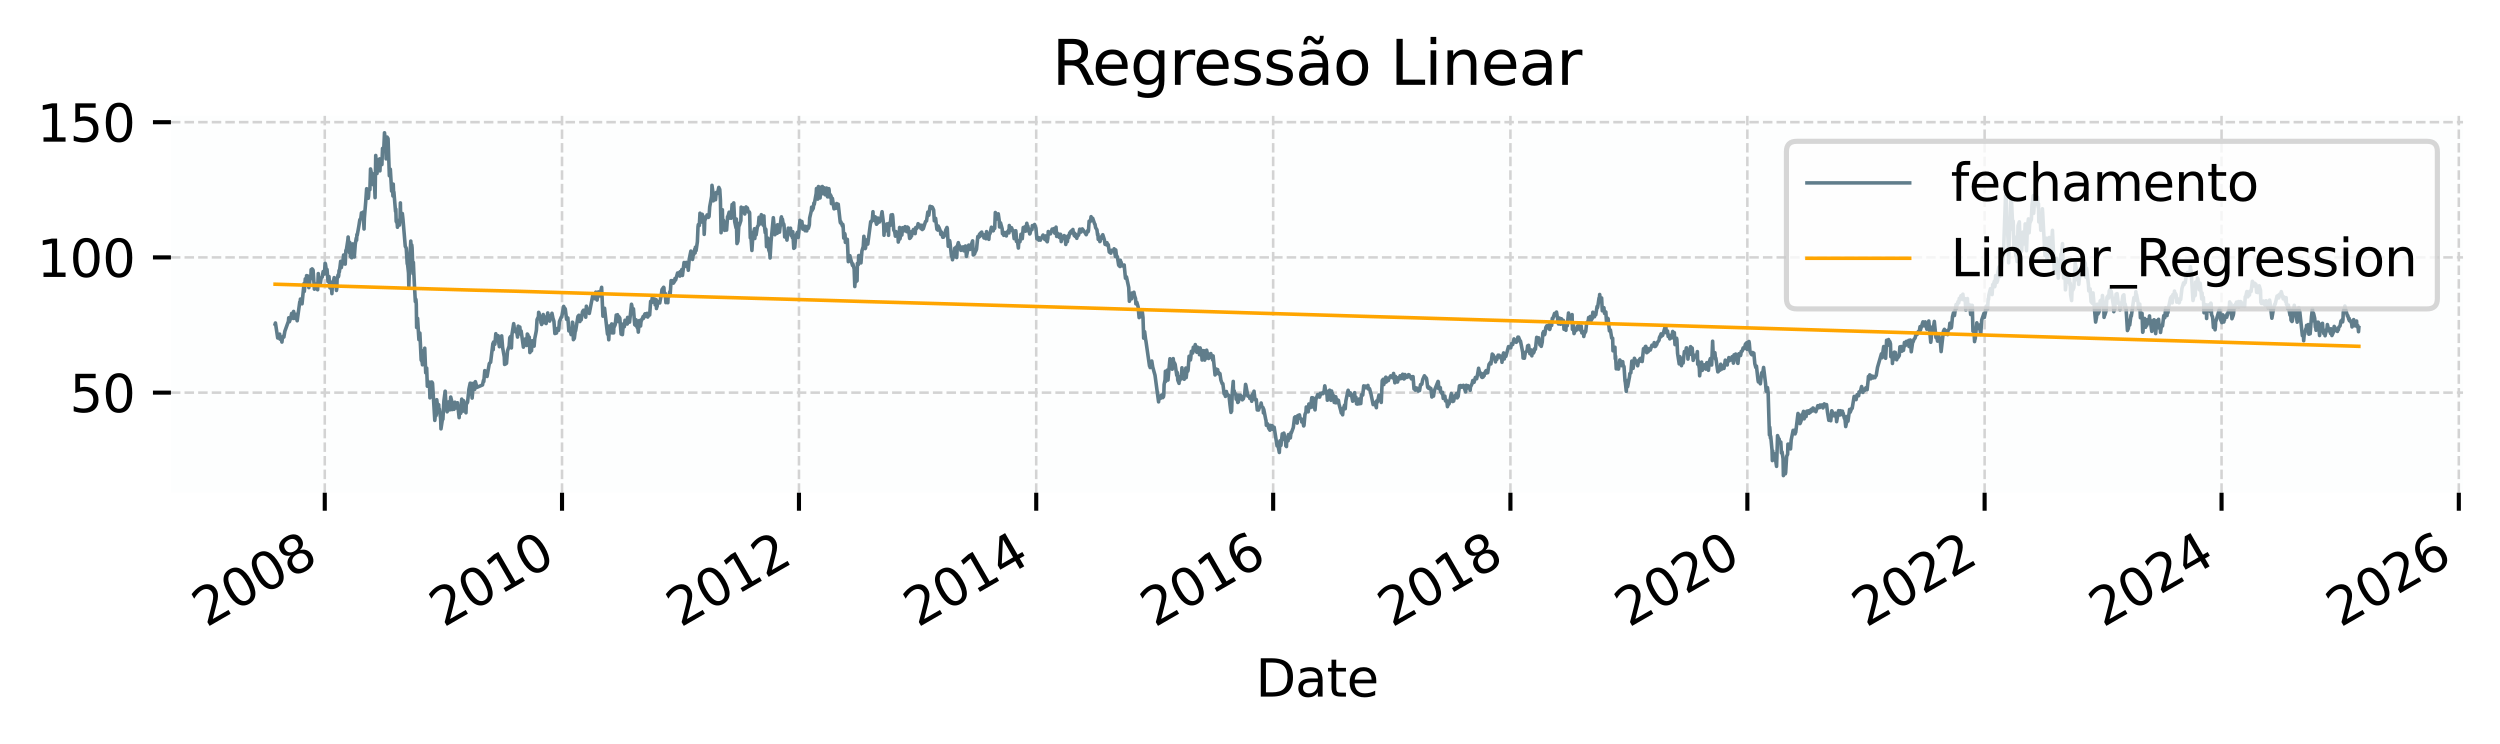 <?xml version="1.0" encoding="utf-8" standalone="no"?>
<!DOCTYPE svg PUBLIC "-//W3C//DTD SVG 1.1//EN"
  "http://www.w3.org/Graphics/SVG/1.1/DTD/svg11.dtd">
<svg xmlns:xlink="http://www.w3.org/1999/xlink" width="486.887pt" height="144.947pt" viewBox="0 0 486.887 144.947" xmlns="http://www.w3.org/2000/svg" version="1.1">
 <defs>
  <style type="text/css">*{stroke-linejoin: round; stroke-linecap: butt}</style>
 </defs>
 <g id="figure_1">
  <g id="patch_1">
   <path d="M 0 144.947 
L 486.887 144.947 
L 486.887 0 
L 0 0 
z
" style="fill: #ffffff"/>
  </g>
  <g id="axes_1">
   <g id="patch_2">
    <path d="M 33.288 95.963 
L 479.688 95.963 
L 479.688 22.523 
L 33.288 22.523 
z
" style="fill: #fdfefe"/>
   </g>
   <g id="matplotlib.axis_1">
    <g id="xtick_1">
     <g id="line2d_1">
      <path d="M 63.25 95.963 
L 63.25 22.523 
" clip-path="url(#p2e7cf88d11)" style="fill: none; stroke-dasharray: 1.85,0.8; stroke-dashoffset: 0; stroke: #d3d3d3; stroke-width: 0.5"/>
     </g>
     <g id="line2d_2">
      <defs>
       <path id="m8d2037baa4" d="M 0 0 
L 0 3.5 
" style="stroke: #000000; stroke-width: 0.8"/>
      </defs>
      <g>
       <use xlink:href="#m8d2037baa4" x="63.25" y="95.963" style="stroke: #000000; stroke-width: 0.8"/>
      </g>
     </g>
     <g id="text_1">
      <!-- 2008 -->
      <g transform="translate(40.17 122.268) rotate(-30) scale(0.1 -0.1)">
       <defs>
        <path id="DejaVuSans-32" d="M 1228 531 
L 3431 531 
L 3431 0 
L 469 0 
L 469 531 
Q 828 903 1448 1529 
Q 2069 2156 2228 2338 
Q 2531 2678 2651 2914 
Q 2772 3150 2772 3378 
Q 2772 3750 2511 3984 
Q 2250 4219 1831 4219 
Q 1534 4219 1204 4116 
Q 875 4013 500 3803 
L 500 4441 
Q 881 4594 1212 4672 
Q 1544 4750 1819 4750 
Q 2544 4750 2975 4387 
Q 3406 4025 3406 3419 
Q 3406 3131 3298 2873 
Q 3191 2616 2906 2266 
Q 2828 2175 2409 1742 
Q 1991 1309 1228 531 
z
" transform="scale(0.016)"/>
        <path id="DejaVuSans-30" d="M 2034 4250 
Q 1547 4250 1301 3770 
Q 1056 3291 1056 2328 
Q 1056 1369 1301 889 
Q 1547 409 2034 409 
Q 2525 409 2770 889 
Q 3016 1369 3016 2328 
Q 3016 3291 2770 3770 
Q 2525 4250 2034 4250 
z
M 2034 4750 
Q 2819 4750 3233 4129 
Q 3647 3509 3647 2328 
Q 3647 1150 3233 529 
Q 2819 -91 2034 -91 
Q 1250 -91 836 529 
Q 422 1150 422 2328 
Q 422 3509 836 4129 
Q 1250 4750 2034 4750 
z
" transform="scale(0.016)"/>
        <path id="DejaVuSans-38" d="M 2034 2216 
Q 1584 2216 1326 1975 
Q 1069 1734 1069 1313 
Q 1069 891 1326 650 
Q 1584 409 2034 409 
Q 2484 409 2743 651 
Q 3003 894 3003 1313 
Q 3003 1734 2745 1975 
Q 2488 2216 2034 2216 
z
M 1403 2484 
Q 997 2584 770 2862 
Q 544 3141 544 3541 
Q 544 4100 942 4425 
Q 1341 4750 2034 4750 
Q 2731 4750 3128 4425 
Q 3525 4100 3525 3541 
Q 3525 3141 3298 2862 
Q 3072 2584 2669 2484 
Q 3125 2378 3379 2068 
Q 3634 1759 3634 1313 
Q 3634 634 3220 271 
Q 2806 -91 2034 -91 
Q 1263 -91 848 271 
Q 434 634 434 1313 
Q 434 1759 690 2068 
Q 947 2378 1403 2484 
z
M 1172 3481 
Q 1172 3119 1398 2916 
Q 1625 2713 2034 2713 
Q 2441 2713 2670 2916 
Q 2900 3119 2900 3481 
Q 2900 3844 2670 4047 
Q 2441 4250 2034 4250 
Q 1625 4250 1398 4047 
Q 1172 3844 1172 3481 
z
" transform="scale(0.016)"/>
       </defs>
       <use xlink:href="#DejaVuSans-32"/>
       <use xlink:href="#DejaVuSans-30" transform="translate(63.623 0)"/>
       <use xlink:href="#DejaVuSans-30" transform="translate(127.246 0)"/>
       <use xlink:href="#DejaVuSans-38" transform="translate(190.869 0)"/>
      </g>
     </g>
    </g>
    <g id="xtick_2">
     <g id="line2d_3">
      <path d="M 109.457 95.963 
L 109.457 22.523 
" clip-path="url(#p2e7cf88d11)" style="fill: none; stroke-dasharray: 1.85,0.8; stroke-dashoffset: 0; stroke: #d3d3d3; stroke-width: 0.5"/>
     </g>
     <g id="line2d_4">
      <g>
       <use xlink:href="#m8d2037baa4" x="109.457" y="95.963" style="stroke: #000000; stroke-width: 0.8"/>
      </g>
     </g>
     <g id="text_2">
      <!-- 2010 -->
      <g transform="translate(86.377 122.268) rotate(-30) scale(0.1 -0.1)">
       <defs>
        <path id="DejaVuSans-31" d="M 794 531 
L 1825 531 
L 1825 4091 
L 703 3866 
L 703 4441 
L 1819 4666 
L 2450 4666 
L 2450 531 
L 3481 531 
L 3481 0 
L 794 0 
L 794 531 
z
" transform="scale(0.016)"/>
       </defs>
       <use xlink:href="#DejaVuSans-32"/>
       <use xlink:href="#DejaVuSans-30" transform="translate(63.623 0)"/>
       <use xlink:href="#DejaVuSans-31" transform="translate(127.246 0)"/>
       <use xlink:href="#DejaVuSans-30" transform="translate(190.869 0)"/>
      </g>
     </g>
    </g>
    <g id="xtick_3">
     <g id="line2d_5">
      <path d="M 155.602 95.963 
L 155.602 22.523 
" clip-path="url(#p2e7cf88d11)" style="fill: none; stroke-dasharray: 1.85,0.8; stroke-dashoffset: 0; stroke: #d3d3d3; stroke-width: 0.5"/>
     </g>
     <g id="line2d_6">
      <g>
       <use xlink:href="#m8d2037baa4" x="155.602" y="95.963" style="stroke: #000000; stroke-width: 0.8"/>
      </g>
     </g>
     <g id="text_3">
      <!-- 2012 -->
      <g transform="translate(132.522 122.268) rotate(-30) scale(0.1 -0.1)">
       <use xlink:href="#DejaVuSans-32"/>
       <use xlink:href="#DejaVuSans-30" transform="translate(63.623 0)"/>
       <use xlink:href="#DejaVuSans-31" transform="translate(127.246 0)"/>
       <use xlink:href="#DejaVuSans-32" transform="translate(190.869 0)"/>
      </g>
     </g>
    </g>
    <g id="xtick_4">
     <g id="line2d_7">
      <path d="M 201.81 95.963 
L 201.81 22.523 
" clip-path="url(#p2e7cf88d11)" style="fill: none; stroke-dasharray: 1.85,0.8; stroke-dashoffset: 0; stroke: #d3d3d3; stroke-width: 0.5"/>
     </g>
     <g id="line2d_8">
      <g>
       <use xlink:href="#m8d2037baa4" x="201.81" y="95.963" style="stroke: #000000; stroke-width: 0.8"/>
      </g>
     </g>
     <g id="text_4">
      <!-- 2014 -->
      <g transform="translate(178.729 122.268) rotate(-30) scale(0.1 -0.1)">
       <defs>
        <path id="DejaVuSans-34" d="M 2419 4116 
L 825 1625 
L 2419 1625 
L 2419 4116 
z
M 2253 4666 
L 3047 4666 
L 3047 1625 
L 3713 1625 
L 3713 1100 
L 3047 1100 
L 3047 0 
L 2419 0 
L 2419 1100 
L 313 1100 
L 313 1709 
L 2253 4666 
z
" transform="scale(0.016)"/>
       </defs>
       <use xlink:href="#DejaVuSans-32"/>
       <use xlink:href="#DejaVuSans-30" transform="translate(63.623 0)"/>
       <use xlink:href="#DejaVuSans-31" transform="translate(127.246 0)"/>
       <use xlink:href="#DejaVuSans-34" transform="translate(190.869 0)"/>
      </g>
     </g>
    </g>
    <g id="xtick_5">
     <g id="line2d_9">
      <path d="M 247.954 95.963 
L 247.954 22.523 
" clip-path="url(#p2e7cf88d11)" style="fill: none; stroke-dasharray: 1.85,0.8; stroke-dashoffset: 0; stroke: #d3d3d3; stroke-width: 0.5"/>
     </g>
     <g id="line2d_10">
      <g>
       <use xlink:href="#m8d2037baa4" x="247.954" y="95.963" style="stroke: #000000; stroke-width: 0.8"/>
      </g>
     </g>
     <g id="text_5">
      <!-- 2016 -->
      <g transform="translate(224.874 122.268) rotate(-30) scale(0.1 -0.1)">
       <defs>
        <path id="DejaVuSans-36" d="M 2113 2584 
Q 1688 2584 1439 2293 
Q 1191 2003 1191 1497 
Q 1191 994 1439 701 
Q 1688 409 2113 409 
Q 2538 409 2786 701 
Q 3034 994 3034 1497 
Q 3034 2003 2786 2293 
Q 2538 2584 2113 2584 
z
M 3366 4563 
L 3366 3988 
Q 3128 4100 2886 4159 
Q 2644 4219 2406 4219 
Q 1781 4219 1451 3797 
Q 1122 3375 1075 2522 
Q 1259 2794 1537 2939 
Q 1816 3084 2150 3084 
Q 2853 3084 3261 2657 
Q 3669 2231 3669 1497 
Q 3669 778 3244 343 
Q 2819 -91 2113 -91 
Q 1303 -91 875 529 
Q 447 1150 447 2328 
Q 447 3434 972 4092 
Q 1497 4750 2381 4750 
Q 2619 4750 2861 4703 
Q 3103 4656 3366 4563 
z
" transform="scale(0.016)"/>
       </defs>
       <use xlink:href="#DejaVuSans-32"/>
       <use xlink:href="#DejaVuSans-30" transform="translate(63.623 0)"/>
       <use xlink:href="#DejaVuSans-31" transform="translate(127.246 0)"/>
       <use xlink:href="#DejaVuSans-36" transform="translate(190.869 0)"/>
      </g>
     </g>
    </g>
    <g id="xtick_6">
     <g id="line2d_11">
      <path d="M 294.162 95.963 
L 294.162 22.523 
" clip-path="url(#p2e7cf88d11)" style="fill: none; stroke-dasharray: 1.85,0.8; stroke-dashoffset: 0; stroke: #d3d3d3; stroke-width: 0.5"/>
     </g>
     <g id="line2d_12">
      <g>
       <use xlink:href="#m8d2037baa4" x="294.162" y="95.963" style="stroke: #000000; stroke-width: 0.8"/>
      </g>
     </g>
     <g id="text_6">
      <!-- 2018 -->
      <g transform="translate(271.081 122.268) rotate(-30) scale(0.1 -0.1)">
       <use xlink:href="#DejaVuSans-32"/>
       <use xlink:href="#DejaVuSans-30" transform="translate(63.623 0)"/>
       <use xlink:href="#DejaVuSans-31" transform="translate(127.246 0)"/>
       <use xlink:href="#DejaVuSans-38" transform="translate(190.869 0)"/>
      </g>
     </g>
    </g>
    <g id="xtick_7">
     <g id="line2d_13">
      <path d="M 340.306 95.963 
L 340.306 22.523 
" clip-path="url(#p2e7cf88d11)" style="fill: none; stroke-dasharray: 1.85,0.8; stroke-dashoffset: 0; stroke: #d3d3d3; stroke-width: 0.5"/>
     </g>
     <g id="line2d_14">
      <g>
       <use xlink:href="#m8d2037baa4" x="340.306" y="95.963" style="stroke: #000000; stroke-width: 0.8"/>
      </g>
     </g>
     <g id="text_7">
      <!-- 2020 -->
      <g transform="translate(317.226 122.268) rotate(-30) scale(0.1 -0.1)">
       <use xlink:href="#DejaVuSans-32"/>
       <use xlink:href="#DejaVuSans-30" transform="translate(63.623 0)"/>
       <use xlink:href="#DejaVuSans-32" transform="translate(127.246 0)"/>
       <use xlink:href="#DejaVuSans-30" transform="translate(190.869 0)"/>
      </g>
     </g>
    </g>
    <g id="xtick_8">
     <g id="line2d_15">
      <path d="M 386.514 95.963 
L 386.514 22.523 
" clip-path="url(#p2e7cf88d11)" style="fill: none; stroke-dasharray: 1.85,0.8; stroke-dashoffset: 0; stroke: #d3d3d3; stroke-width: 0.5"/>
     </g>
     <g id="line2d_16">
      <g>
       <use xlink:href="#m8d2037baa4" x="386.514" y="95.963" style="stroke: #000000; stroke-width: 0.8"/>
      </g>
     </g>
     <g id="text_8">
      <!-- 2022 -->
      <g transform="translate(363.433 122.268) rotate(-30) scale(0.1 -0.1)">
       <use xlink:href="#DejaVuSans-32"/>
       <use xlink:href="#DejaVuSans-30" transform="translate(63.623 0)"/>
       <use xlink:href="#DejaVuSans-32" transform="translate(127.246 0)"/>
       <use xlink:href="#DejaVuSans-32" transform="translate(190.869 0)"/>
      </g>
     </g>
    </g>
    <g id="xtick_9">
     <g id="line2d_17">
      <path d="M 432.658 95.963 
L 432.658 22.523 
" clip-path="url(#p2e7cf88d11)" style="fill: none; stroke-dasharray: 1.85,0.8; stroke-dashoffset: 0; stroke: #d3d3d3; stroke-width: 0.5"/>
     </g>
     <g id="line2d_18">
      <g>
       <use xlink:href="#m8d2037baa4" x="432.658" y="95.963" style="stroke: #000000; stroke-width: 0.8"/>
      </g>
     </g>
     <g id="text_9">
      <!-- 2024 -->
      <g transform="translate(409.578 122.268) rotate(-30) scale(0.1 -0.1)">
       <use xlink:href="#DejaVuSans-32"/>
       <use xlink:href="#DejaVuSans-30" transform="translate(63.623 0)"/>
       <use xlink:href="#DejaVuSans-32" transform="translate(127.246 0)"/>
       <use xlink:href="#DejaVuSans-34" transform="translate(190.869 0)"/>
      </g>
     </g>
    </g>
    <g id="xtick_10">
     <g id="line2d_19">
      <path d="M 478.866 95.963 
L 478.866 22.523 
" clip-path="url(#p2e7cf88d11)" style="fill: none; stroke-dasharray: 1.85,0.8; stroke-dashoffset: 0; stroke: #d3d3d3; stroke-width: 0.5"/>
     </g>
     <g id="line2d_20">
      <g>
       <use xlink:href="#m8d2037baa4" x="478.866" y="95.963" style="stroke: #000000; stroke-width: 0.8"/>
      </g>
     </g>
     <g id="text_10">
      <!-- 2026 -->
      <g transform="translate(455.786 122.268) rotate(-30) scale(0.1 -0.1)">
       <use xlink:href="#DejaVuSans-32"/>
       <use xlink:href="#DejaVuSans-30" transform="translate(63.623 0)"/>
       <use xlink:href="#DejaVuSans-32" transform="translate(127.246 0)"/>
       <use xlink:href="#DejaVuSans-36" transform="translate(190.869 0)"/>
      </g>
     </g>
    </g>
    <g id="text_11">
     <!-- Date -->
     <g transform="translate(244.537 135.667) scale(0.1 -0.1)">
      <defs>
       <path id="DejaVuSans-44" d="M 1259 4147 
L 1259 519 
L 2022 519 
Q 2988 519 3436 956 
Q 3884 1394 3884 2338 
Q 3884 3275 3436 3711 
Q 2988 4147 2022 4147 
L 1259 4147 
z
M 628 4666 
L 1925 4666 
Q 3281 4666 3915 4102 
Q 4550 3538 4550 2338 
Q 4550 1131 3912 565 
Q 3275 0 1925 0 
L 628 0 
L 628 4666 
z
" transform="scale(0.016)"/>
       <path id="DejaVuSans-61" d="M 2194 1759 
Q 1497 1759 1228 1600 
Q 959 1441 959 1056 
Q 959 750 1161 570 
Q 1363 391 1709 391 
Q 2188 391 2477 730 
Q 2766 1069 2766 1631 
L 2766 1759 
L 2194 1759 
z
M 3341 1997 
L 3341 0 
L 2766 0 
L 2766 531 
Q 2569 213 2275 61 
Q 1981 -91 1556 -91 
Q 1019 -91 701 211 
Q 384 513 384 1019 
Q 384 1609 779 1909 
Q 1175 2209 1959 2209 
L 2766 2209 
L 2766 2266 
Q 2766 2663 2505 2880 
Q 2244 3097 1772 3097 
Q 1472 3097 1187 3025 
Q 903 2953 641 2809 
L 641 3341 
Q 956 3463 1253 3523 
Q 1550 3584 1831 3584 
Q 2591 3584 2966 3190 
Q 3341 2797 3341 1997 
z
" transform="scale(0.016)"/>
       <path id="DejaVuSans-74" d="M 1172 4494 
L 1172 3500 
L 2356 3500 
L 2356 3053 
L 1172 3053 
L 1172 1153 
Q 1172 725 1289 603 
Q 1406 481 1766 481 
L 2356 481 
L 2356 0 
L 1766 0 
Q 1100 0 847 248 
Q 594 497 594 1153 
L 594 3053 
L 172 3053 
L 172 3500 
L 594 3500 
L 594 4494 
L 1172 4494 
z
" transform="scale(0.016)"/>
       <path id="DejaVuSans-65" d="M 3597 1894 
L 3597 1613 
L 953 1613 
Q 991 1019 1311 708 
Q 1631 397 2203 397 
Q 2534 397 2845 478 
Q 3156 559 3463 722 
L 3463 178 
Q 3153 47 2828 -22 
Q 2503 -91 2169 -91 
Q 1331 -91 842 396 
Q 353 884 353 1716 
Q 353 2575 817 3079 
Q 1281 3584 2069 3584 
Q 2775 3584 3186 3129 
Q 3597 2675 3597 1894 
z
M 3022 2063 
Q 3016 2534 2758 2815 
Q 2500 3097 2075 3097 
Q 1594 3097 1305 2825 
Q 1016 2553 972 2059 
L 3022 2063 
z
" transform="scale(0.016)"/>
      </defs>
      <use xlink:href="#DejaVuSans-44"/>
      <use xlink:href="#DejaVuSans-61" transform="translate(77.002 0)"/>
      <use xlink:href="#DejaVuSans-74" transform="translate(138.281 0)"/>
      <use xlink:href="#DejaVuSans-65" transform="translate(177.49 0)"/>
     </g>
    </g>
   </g>
   <g id="matplotlib.axis_2">
    <g id="ytick_1">
     <g id="line2d_21">
      <path d="M 33.288 76.469 
L 479.688 76.469 
" clip-path="url(#p2e7cf88d11)" style="fill: none; stroke-dasharray: 1.85,0.8; stroke-dashoffset: 0; stroke: #d3d3d3; stroke-width: 0.5"/>
     </g>
     <g id="line2d_22">
      <defs>
       <path id="m86d6746faa" d="M 0 0 
L -3.5 0 
" style="stroke: #000000; stroke-width: 0.8"/>
      </defs>
      <g>
       <use xlink:href="#m86d6746faa" x="33.288" y="76.469" style="stroke: #000000; stroke-width: 0.8"/>
      </g>
     </g>
     <g id="text_12">
      <!-- 50 -->
      <g transform="translate(13.562 80.269) scale(0.1 -0.1)">
       <defs>
        <path id="DejaVuSans-35" d="M 691 4666 
L 3169 4666 
L 3169 4134 
L 1269 4134 
L 1269 2991 
Q 1406 3038 1543 3061 
Q 1681 3084 1819 3084 
Q 2600 3084 3056 2656 
Q 3513 2228 3513 1497 
Q 3513 744 3044 326 
Q 2575 -91 1722 -91 
Q 1428 -91 1123 -41 
Q 819 9 494 109 
L 494 744 
Q 775 591 1075 516 
Q 1375 441 1709 441 
Q 2250 441 2565 725 
Q 2881 1009 2881 1497 
Q 2881 1984 2565 2268 
Q 2250 2553 1709 2553 
Q 1456 2553 1204 2497 
Q 953 2441 691 2322 
L 691 4666 
z
" transform="scale(0.016)"/>
       </defs>
       <use xlink:href="#DejaVuSans-35"/>
       <use xlink:href="#DejaVuSans-30" transform="translate(63.623 0)"/>
      </g>
     </g>
    </g>
    <g id="ytick_2">
     <g id="line2d_23">
      <path d="M 33.288 50.133 
L 479.688 50.133 
" clip-path="url(#p2e7cf88d11)" style="fill: none; stroke-dasharray: 1.85,0.8; stroke-dashoffset: 0; stroke: #d3d3d3; stroke-width: 0.5"/>
     </g>
     <g id="line2d_24">
      <g>
       <use xlink:href="#m86d6746faa" x="33.288" y="50.133" style="stroke: #000000; stroke-width: 0.8"/>
      </g>
     </g>
     <g id="text_13">
      <!-- 100 -->
      <g transform="translate(7.2 53.932) scale(0.1 -0.1)">
       <use xlink:href="#DejaVuSans-31"/>
       <use xlink:href="#DejaVuSans-30" transform="translate(63.623 0)"/>
       <use xlink:href="#DejaVuSans-30" transform="translate(127.246 0)"/>
      </g>
     </g>
    </g>
    <g id="ytick_3">
     <g id="line2d_25">
      <path d="M 33.288 23.796 
L 479.688 23.796 
" clip-path="url(#p2e7cf88d11)" style="fill: none; stroke-dasharray: 1.85,0.8; stroke-dashoffset: 0; stroke: #d3d3d3; stroke-width: 0.5"/>
     </g>
     <g id="line2d_26">
      <g>
       <use xlink:href="#m86d6746faa" x="33.288" y="23.796" style="stroke: #000000; stroke-width: 0.8"/>
      </g>
     </g>
     <g id="text_14">
      <!-- 150 -->
      <g transform="translate(7.2 27.595) scale(0.1 -0.1)">
       <use xlink:href="#DejaVuSans-31"/>
       <use xlink:href="#DejaVuSans-35" transform="translate(63.623 0)"/>
       <use xlink:href="#DejaVuSans-30" transform="translate(127.246 0)"/>
      </g>
     </g>
    </g>
   </g>
   <g id="line2d_27">
    <path d="M 53.578 63.117 
L 53.642 62.901 
L 54.084 65.824 
L 54.147 65.729 
L 54.337 65.814 
L 54.4 65.666 
L 54.463 65.071 
L 54.527 66.056 
L 54.59 65.703 
L 54.779 66.014 
L 54.906 66.619 
L 55.032 65.608 
L 55.222 65.434 
L 55.285 65.645 
L 55.475 64.518 
L 56.17 62.574 
L 56.233 61.889 
L 56.297 62.184 
L 56.36 62.658 
L 56.613 61.937 
L 56.802 61.036 
L 56.992 61.241 
L 57.118 62.021 
L 57.181 60.652 
L 57.245 61.105 
L 57.561 62.047 
L 57.624 61.21 
L 57.687 61.247 
L 57.877 62.469 
L 58.382 58.797 
L 58.446 59.019 
L 58.509 58.244 
L 58.572 58.671 
L 58.825 59.166 
L 59.204 55.231 
L 59.267 56.748 
L 59.457 54.304 
L 59.647 55.142 
L 59.71 53.683 
L 59.773 53.693 
L 59.836 53.93 
L 59.9 53.725 
L 60.089 54.357 
L 60.152 56.016 
L 60.216 54.684 
L 60.279 55.279 
L 60.342 54.547 
L 60.532 54.199 
L 60.595 52.508 
L 60.658 52.851 
L 60.785 52.366 
L 60.974 52.598 
L 61.227 56.316 
L 61.417 55.505 
L 61.48 55.648 
L 61.543 56.195 
L 61.606 55.305 
L 61.669 56.116 
L 61.859 56.432 
L 61.986 53.282 
L 62.049 54.283 
L 62.112 54.51 
L 62.302 54.72 
L 62.365 55.337 
L 62.554 54.104 
L 62.744 53.978 
L 62.934 52.882 
L 62.997 53.356 
L 63.187 53.372 
L 63.313 51.27 
L 63.376 51.397 
L 63.629 53.088 
L 63.692 52.482 
L 63.882 54.836 
L 64.072 53.862 
L 64.261 56.058 
L 64.324 55.806 
L 64.577 56.216 
L 64.64 57.18 
L 64.767 54.926 
L 64.956 54.673 
L 65.083 54.067 
L 65.146 54.236 
L 65.209 55.695 
L 65.399 55.189 
L 65.525 56.569 
L 65.589 56.185 
L 65.652 54.378 
L 65.841 53.541 
L 65.905 53.894 
L 65.968 53.651 
L 66.031 52.682 
L 66.094 52.961 
L 66.347 50.891 
L 66.41 50.965 
L 66.474 52.113 
L 66.537 51.708 
L 66.726 51.349 
L 66.916 49.659 
L 66.979 50.08 
L 67.169 49.88 
L 67.232 51.439 
L 67.359 48.758 
L 67.422 48.879 
L 67.738 46.83 
L 67.801 46.161 
L 68.054 49.211 
L 68.117 47.204 
L 68.243 49.932 
L 68.496 50.206 
L 68.56 49.817 
L 68.686 47.499 
L 69.002 50.043 
L 69.192 47.552 
L 69.381 46.372 
L 69.445 46.793 
L 69.508 45.671 
L 69.571 45.813 
L 69.887 44.033 
L 70.077 42.8 
L 70.266 42.532 
L 70.393 41.463 
L 70.456 42.579 
L 70.519 41.526 
L 70.709 41.315 
L 70.898 44.602 
L 70.962 42.463 
L 71.214 39.435 
L 71.404 36.754 
L 71.594 38.065 
L 71.657 37.438 
L 71.72 38.618 
L 71.783 38.213 
L 71.847 36.97 
L 72.036 36.933 
L 72.163 32.908 
L 72.289 33.504 
L 72.542 35.221 
L 72.605 33.841 
L 72.668 35.969 
L 72.732 35.5 
L 72.921 35.374 
L 73.048 38.492 
L 73.174 30.28 
L 73.427 33.793 
L 73.553 31.123 
L 73.616 31.639 
L 73.806 31.85 
L 73.869 32.371 
L 73.933 30.938 
L 73.996 33.277 
L 74.059 31.771 
L 74.312 30.928 
L 74.375 32.05 
L 74.501 28.9 
L 74.691 29.153 
L 74.754 28.71 
L 74.881 25.861 
L 75.134 28.078 
L 75.197 30.944 
L 75.26 30.865 
L 75.386 26.698 
L 75.576 26.998 
L 75.829 34.23 
L 76.019 32.956 
L 76.271 37.217 
L 76.461 36.522 
L 76.524 38.17 
L 76.587 35.858 
L 76.651 37.502 
L 76.714 37.396 
L 77.03 41.178 
L 77.093 40.725 
L 77.156 43.111 
L 77.346 43.459 
L 77.409 44.26 
L 77.536 42.927 
L 77.599 43.522 
L 77.788 43.843 
L 77.915 42.569 
L 77.978 39.514 
L 78.041 42.8 
L 78.231 42.743 
L 78.357 41.589 
L 78.484 42.732 
L 78.926 47.978 
L 79.116 48.321 
L 79.306 51.376 
L 79.369 51.407 
L 79.558 53.167 
L 79.622 55.811 
L 79.811 50.338 
L 80.001 46.951 
L 80.127 48.842 
L 80.19 47.71 
L 80.254 48.268 
L 80.443 53.304 
L 80.507 51.097 
L 80.57 52.592 
L 80.696 55.268 
L 80.886 58.729 
L 80.949 58.213 
L 81.012 58.371 
L 81.075 59.266 
L 81.139 63.78 
L 81.328 62.005 
L 81.581 66.145 
L 81.771 64.865 
L 82.024 70.122 
L 82.213 70.459 
L 82.276 71.049 
L 82.34 68.321 
L 82.403 69.248 
L 82.466 68.4 
L 82.656 70.949 
L 82.719 67.81 
L 82.909 72.598 
L 83.098 71.687 
L 83.225 75.221 
L 83.351 74.236 
L 83.667 75.563 
L 83.73 77.481 
L 83.794 76.896 
L 83.983 74.399 
L 84.046 76.285 
L 84.11 74.405 
L 84.236 74.631 
L 84.678 81.874 
L 84.868 79.935 
L 84.931 80.931 
L 84.995 80.473 
L 85.058 77.844 
L 85.121 78.36 
L 85.311 79.314 
L 85.437 78.824 
L 85.5 79.967 
L 85.563 79.63 
L 85.816 81.547 
L 85.88 83.522 
L 86.196 81.447 
L 86.259 81.658 
L 86.448 78.097 
L 86.701 76.19 
L 86.891 79.409 
L 87.081 80.204 
L 87.207 79.061 
L 87.333 78.276 
L 87.586 79.83 
L 87.776 77.328 
L 87.965 78.071 
L 88.029 79.772 
L 88.092 79.156 
L 88.218 78.64 
L 88.408 79.725 
L 88.471 79.588 
L 88.534 79.551 
L 88.598 78.334 
L 88.661 78.466 
L 88.85 78.566 
L 88.977 79.482 
L 89.103 78.439 
L 89.419 81.342 
L 89.483 80.009 
L 89.546 80.083 
L 89.735 80.494 
L 89.925 77.728 
L 89.988 77.944 
L 90.178 80.072 
L 90.304 78.055 
L 90.368 79.219 
L 90.431 78.608 
L 90.684 79.024 
L 90.747 80.394 
L 90.81 78.471 
L 90.873 78.64 
L 91.063 78.334 
L 91.316 75.827 
L 91.569 74.626 
L 91.632 75.548 
L 91.695 74.647 
L 91.948 77.528 
L 92.201 74.642 
L 92.454 75.827 
L 92.517 75.632 
L 92.58 74.331 
L 92.896 75.437 
L 93.971 74.968 
L 94.16 74.057 
L 94.223 74.299 
L 94.413 72.182 
L 94.603 72.529 
L 94.666 72.287 
L 94.856 73.319 
L 95.298 70.791 
L 95.551 70.549 
L 95.993 66.899 
L 96.057 68.105 
L 96.12 66.614 
L 96.183 66.809 
L 96.373 67.051 
L 96.562 64.992 
L 96.815 66.23 
L 97.005 65.376 
L 97.068 66.361 
L 97.258 67.525 
L 97.447 66.051 
L 97.51 66.504 
L 97.7 65.413 
L 97.89 67.699 
L 98.206 69.501 
L 98.269 70.976 
L 98.332 70.623 
L 98.395 70.928 
L 98.648 70.749 
L 98.838 68.368 
L 99.154 67.404 
L 99.28 65.766 
L 99.47 65.508 
L 99.533 65.998 
L 99.596 67.762 
L 99.723 65.039 
L 100.039 63.032 
L 100.102 63.391 
L 100.165 64.044 
L 100.355 64.091 
L 100.418 64.639 
L 100.481 64.412 
L 100.545 64.102 
L 100.797 65.65 
L 100.924 63.517 
L 100.987 64.181 
L 101.05 63.728 
L 101.24 63.691 
L 101.366 65.066 
L 101.493 64.465 
L 101.935 67.61 
L 102.315 66.008 
L 102.378 67.151 
L 102.567 67.283 
L 102.694 65.055 
L 102.757 65.118 
L 102.82 65.239 
L 103.01 66.625 
L 103.073 65.655 
L 103.199 68.663 
L 103.263 68.51 
L 103.516 68.31 
L 103.642 66.361 
L 103.705 66.951 
L 103.895 66.967 
L 103.958 66.693 
L 104.021 67.41 
L 104.148 65.935 
L 104.4 64.671 
L 104.464 64.302 
L 104.59 62.253 
L 104.78 61.842 
L 104.843 62.121 
L 104.906 60.831 
L 104.969 60.925 
L 105.222 62.111 
L 105.285 61.763 
L 105.349 62.848 
L 105.412 61.7 
L 105.475 63.196 
L 105.665 62.485 
L 105.791 61.252 
L 105.918 62.843 
L 106.234 61.747 
L 106.36 63.011 
L 106.676 60.946 
L 106.803 62.142 
L 106.992 62.005 
L 107.055 62.532 
L 107.119 61.489 
L 107.245 62.153 
L 107.498 61.01 
L 107.688 61.974 
L 107.877 62.548 
L 108.067 64.955 
L 108.13 64.944 
L 108.383 64.855 
L 108.446 64.065 
L 108.509 64.16 
L 108.572 63.959 
L 108.762 64.36 
L 108.825 64.112 
L 108.952 62.611 
L 109.331 61.705 
L 109.394 61.758 
L 109.773 59.672 
L 109.9 59.946 
L 110.09 60.156 
L 110.342 62.19 
L 110.595 61.916 
L 110.785 64.444 
L 110.975 63.991 
L 111.227 65.166 
L 111.417 64.297 
L 111.48 62.743 
L 111.543 62.816 
L 111.67 66.151 
L 111.859 65.877 
L 112.049 64.328 
L 112.112 64.407 
L 112.555 61.621 
L 112.744 61.399 
L 112.934 62.622 
L 112.997 61.937 
L 113.187 62.305 
L 113.44 60.725 
L 113.629 60.42 
L 113.693 60.715 
L 113.756 60.414 
L 113.819 60.52 
L 114.072 61.779 
L 114.198 59.635 
L 114.262 59.888 
L 114.325 60.731 
L 114.578 60.299 
L 114.767 61.041 
L 115.463 57.428 
L 115.652 58.123 
L 115.905 58.181 
L 116.031 56.891 
L 116.284 58.439 
L 116.537 56.848 
L 116.727 57.07 
L 116.79 57.623 
L 116.853 57.423 
L 117.169 55.958 
L 117.422 61.579 
L 117.738 60.035 
L 118.307 65.05 
L 118.497 65.318 
L 118.56 66.172 
L 118.686 63.48 
L 118.75 63.817 
L 119.002 64.507 
L 119.129 63.085 
L 119.192 64.834 
L 119.508 64.834 
L 119.571 63.148 
L 119.634 63.643 
L 119.824 63.196 
L 120.014 61.363 
L 120.077 61.605 
L 120.267 61.289 
L 120.393 62.632 
L 120.456 62.527 
L 120.519 61.658 
L 120.709 61.937 
L 120.962 65.066 
L 121.215 65.171 
L 121.404 63.08 
L 121.594 63.633 
L 121.72 62.369 
L 121.847 63.106 
L 122.037 62.974 
L 122.1 62.658 
L 122.163 63.106 
L 122.226 61.816 
L 122.289 62.01 
L 122.479 61.984 
L 122.605 62.743 
L 122.732 61.626 
L 122.985 59.256 
L 123.048 59.509 
L 123.174 60.583 
L 123.364 60.146 
L 123.617 63.243 
L 123.806 63.38 
L 123.87 62.284 
L 123.933 62.527 
L 124.059 63.691 
L 124.249 64.028 
L 124.312 64.681 
L 124.502 62.432 
L 124.691 62.458 
L 124.755 63.491 
L 124.881 62.284 
L 124.944 62.421 
L 125.26 61.631 
L 125.324 62 
L 125.576 61.178 
L 125.64 61.11 
L 125.829 61.61 
L 126.019 61.025 
L 126.145 61.747 
L 126.208 61.663 
L 126.272 61.263 
L 126.525 61.347 
L 126.714 58.692 
L 126.904 58.94 
L 127.03 58.002 
L 127.093 58.861 
L 127.157 58.545 
L 127.41 58.824 
L 127.473 58.223 
L 127.536 58.281 
L 127.599 59.377 
L 127.789 58.365 
L 127.852 60.088 
L 127.915 58.771 
L 127.978 59.703 
L 128.042 59.108 
L 128.294 58.739 
L 128.358 58.966 
L 128.421 58.776 
L 128.484 59.008 
L 128.8 57.307 
L 128.927 56.395 
L 129.243 55.948 
L 129.306 56.027 
L 129.369 57.328 
L 129.559 57.138 
L 129.685 58.94 
L 129.748 58.007 
L 129.812 58.381 
L 130.001 58.581 
L 130.064 58.955 
L 130.128 57.591 
L 130.254 57.728 
L 130.444 56.801 
L 130.507 57.549 
L 130.697 54.652 
L 130.949 54.668 
L 131.139 55.147 
L 131.392 54.763 
L 131.455 54.241 
L 131.518 54.499 
L 131.581 54.52 
L 131.961 53.161 
L 132.214 53.372 
L 132.277 53.093 
L 132.34 53.219 
L 132.403 53.772 
L 132.466 52.898 
L 132.656 52.851 
L 132.719 53.541 
L 132.782 52.503 
L 132.846 53.019 
L 132.909 53.646 
L 133.225 51.123 
L 133.288 51.154 
L 133.604 51.291 
L 133.667 51.102 
L 133.731 51.934 
L 133.794 51.397 
L 133.984 51.918 
L 134.047 52.635 
L 134.236 50.438 
L 134.552 48.9 
L 134.616 49.206 
L 134.679 50.222 
L 134.868 50.528 
L 134.932 50.175 
L 134.995 49.174 
L 135.058 49.674 
L 135.311 48.51 
L 135.374 49.269 
L 135.437 48.142 
L 135.501 48.768 
L 135.564 48.805 
L 135.817 47.088 
L 135.943 44.149 
L 136.006 43.738 
L 136.196 43.917 
L 136.322 41.521 
L 136.386 42.342 
L 136.449 41.721 
L 136.638 42.211 
L 136.702 43.253 
L 136.765 41.736 
L 136.828 42.005 
L 136.891 42.843 
L 137.081 42.932 
L 137.144 45.645 
L 137.207 44.539 
L 137.271 42.284 
L 137.334 42.795 
L 137.713 41.852 
L 137.776 41.921 
L 137.966 42.337 
L 138.092 42.163 
L 138.219 40.283 
L 138.598 38.192 
L 138.661 36.095 
L 138.851 37.502 
L 138.914 39.113 
L 138.977 38.081 
L 139.04 38.355 
L 139.104 37.781 
L 139.356 38.897 
L 139.483 37.496 
L 139.736 37.67 
L 139.989 36.495 
L 140.178 36.901 
L 140.305 38.971 
L 140.431 45.324 
L 140.684 40.846 
L 140.747 43.512 
L 140.81 43.296 
L 140.874 42.848 
L 141.063 43.427 
L 141.126 44.871 
L 141.19 43.654 
L 141.253 44.117 
L 141.316 43.606 
L 141.506 44.813 
L 141.695 42.205 
L 141.759 42.216 
L 142.011 41.32 
L 142.075 42.479 
L 142.138 41.947 
L 142.201 41.789 
L 142.391 42.506 
L 142.58 39.824 
L 142.643 40.241 
L 142.833 40.072 
L 142.896 39.514 
L 143.086 43.174 
L 143.339 44.365 
L 143.402 42.648 
L 143.528 47.436 
L 143.718 46.977 
L 143.908 43.559 
L 143.971 43.933 
L 144.287 42.958 
L 144.35 40.341 
L 144.413 40.478 
L 144.603 41.052 
L 144.793 40.483 
L 144.856 41.041 
L 145.046 41.679 
L 145.298 40.298 
L 145.488 40.683 
L 145.551 40.504 
L 145.741 41.315 
L 145.93 41.278 
L 145.994 41.463 
L 146.12 46.314 
L 146.183 45.197 
L 146.436 48.779 
L 146.626 45.903 
L 146.942 44.549 
L 147.005 46.451 
L 147.068 45.592 
L 147.258 45.729 
L 147.511 44.149 
L 147.7 43.875 
L 147.827 42.311 
L 147.89 42.606 
L 147.953 43.638 
L 148.206 43.343 
L 148.269 41.81 
L 148.333 42.469 
L 148.396 43.406 
L 148.649 43.87 
L 148.712 43.601 
L 148.775 42.053 
L 148.838 43.696 
L 149.028 45.318 
L 149.091 44.581 
L 149.154 44.676 
L 149.281 48.041 
L 149.534 46.372 
L 149.723 48.679 
L 149.913 49.232 
L 149.976 50.243 
L 150.166 47.035 
L 150.608 42.4 
L 150.924 45.713 
L 150.987 44.992 
L 151.051 45.097 
L 151.24 44.102 
L 151.303 44.381 
L 151.367 45.439 
L 151.43 43.77 
L 151.493 44.913 
L 151.809 45.213 
L 152.125 42.463 
L 152.188 42.232 
L 152.252 43.649 
L 152.315 42.911 
L 152.378 42.674 
L 152.568 43.87 
L 152.631 43.606 
L 152.694 43.875 
L 152.821 46.151 
L 153.073 45.376 
L 153.263 46.762 
L 153.516 44.433 
L 153.642 45.397 
L 153.706 44.897 
L 153.895 44.965 
L 153.958 44.439 
L 154.085 45.861 
L 154.148 45.592 
L 154.338 46.309 
L 154.401 45.129 
L 154.59 48.368 
L 154.78 48.215 
L 154.97 45.977 
L 155.033 45.94 
L 155.286 45.25 
L 155.349 46.151 
L 155.412 45.913 
L 155.475 46.245 
L 155.791 42.916 
L 155.855 43.422 
L 155.918 43.253 
L 156.108 43.575 
L 156.171 43.138 
L 156.36 44.634 
L 156.613 44.059 
L 156.676 44.518 
L 156.74 44.049 
L 156.803 44.939 
L 156.993 44.56 
L 157.119 44.965 
L 157.245 44.096 
L 157.435 44.47 
L 157.561 44.044 
L 157.625 43.775 
L 157.688 42.453 
L 158.004 41.073 
L 158.067 40.341 
L 158.13 41.015 
L 158.383 40.567 
L 158.51 39.54 
L 158.573 39.819 
L 158.952 37.691 
L 159.015 36.717 
L 159.205 37.401 
L 159.268 38.781 
L 159.331 38.197 
L 159.395 36.332 
L 159.458 37.675 
L 159.647 37.596 
L 159.711 38.555 
L 159.9 36.448 
L 160.09 36.785 
L 160.153 36.322 
L 160.28 37.728 
L 160.343 36.538 
L 160.532 36.59 
L 160.722 37.944 
L 160.785 36.896 
L 160.975 36.622 
L 161.038 36.68 
L 161.164 38.339 
L 161.228 38.081 
L 161.417 36.738 
L 161.481 37.038 
L 161.544 38.365 
L 161.607 37.791 
L 161.86 38.192 
L 161.923 39.661 
L 161.986 39.503 
L 162.113 38.634 
L 162.429 40.667 
L 162.492 40.651 
L 162.555 40.251 
L 162.745 40.277 
L 162.808 40.567 
L 162.934 39.64 
L 162.998 39.687 
L 163.187 39.877 
L 163.25 39.777 
L 163.63 43.201 
L 163.693 43.427 
L 163.756 43.18 
L 164.072 44.038 
L 164.135 43.685 
L 164.199 43.965 
L 164.325 46.372 
L 164.515 45.492 
L 164.578 45.703 
L 164.641 47.204 
L 164.704 46.683 
L 164.768 46.535 
L 165.02 46.614 
L 165.21 50.96 
L 165.463 50.744 
L 165.526 49.796 
L 165.589 50.169 
L 166.032 51.697 
L 166.095 51.392 
L 166.348 52.366 
L 166.474 55.806 
L 166.537 54.884 
L 166.727 54.868 
L 166.854 53.556 
L 166.917 54.684 
L 166.98 51.291 
L 167.17 51.534 
L 167.233 49.774 
L 167.359 49.764 
L 167.422 51.086 
L 167.612 49.964 
L 167.675 51.202 
L 167.865 48.868 
L 168.118 48.026 
L 168.244 46.024 
L 168.307 46.535 
L 168.497 48.415 
L 168.56 48.331 
L 168.75 46.725 
L 168.939 46.867 
L 169.003 47.541 
L 169.572 43.169 
L 169.635 43.311 
L 169.888 42.743 
L 170.014 41.231 
L 170.077 42.911 
L 170.267 42.916 
L 170.457 42.226 
L 170.52 42.974 
L 170.709 43.675 
L 170.773 43.506 
L 170.899 43.469 
L 170.962 42.458 
L 171.215 42.664 
L 171.278 43.238 
L 171.342 43.027 
L 171.405 42.627 
L 171.594 42.332 
L 171.784 41.231 
L 172.1 43.796 
L 172.163 45.819 
L 172.226 44.849 
L 172.29 44.117 
L 172.479 44.965 
L 172.732 43.606 
L 172.922 43.712 
L 172.985 44.038 
L 173.048 45.829 
L 173.111 43.506 
L 173.175 43.801 
L 173.364 43.907 
L 173.554 41.858 
L 173.617 42.432 
L 173.807 41.81 
L 173.87 42.195 
L 174.06 44.792 
L 174.249 45.16 
L 174.376 45.998 
L 174.502 45.102 
L 174.881 45.829 
L 174.945 47.141 
L 175.134 46.061 
L 175.197 44.302 
L 175.261 46.54 
L 175.324 46.314 
L 175.387 45.181 
L 175.577 45.355 
L 175.64 45.782 
L 175.766 44.349 
L 176.019 44.423 
L 176.082 44.955 
L 176.272 44.138 
L 176.462 44.381 
L 176.588 45.123 
L 176.715 44.217 
L 176.904 44.381 
L 177.157 46.435 
L 177.347 46.272 
L 177.473 45.129 
L 177.536 45.966 
L 177.599 45.313 
L 177.916 44.676 
L 177.979 44.76 
L 178.042 45.408 
L 178.232 45.497 
L 178.358 44.302 
L 178.421 44.444 
L 178.484 44.539 
L 178.674 44.281 
L 178.8 43.564 
L 178.864 43.738 
L 178.927 44.175 
L 179.117 44.128 
L 179.18 43.843 
L 179.243 43.938 
L 179.306 43.87 
L 179.369 44.528 
L 179.559 43.875 
L 179.622 44.707 
L 179.685 44.544 
L 179.812 44.544 
L 180.254 43.138 
L 180.444 43.032 
L 180.697 41.305 
L 180.886 41.916 
L 181.139 40.177 
L 181.329 40.583 
L 181.455 40.272 
L 181.582 40.346 
L 181.835 40.904 
L 181.961 43.006 
L 182.024 42.706 
L 182.214 42.527 
L 182.467 44.655 
L 182.656 44.818 
L 182.72 44.017 
L 182.783 44.307 
L 182.846 44.26 
L 183.162 45.05 
L 183.225 45.645 
L 183.289 45.171 
L 183.352 45.192 
L 183.605 46.208 
L 183.668 45.539 
L 183.731 46.198 
L 183.794 46.098 
L 183.984 45.829 
L 184.173 44.855 
L 184.426 44.296 
L 184.49 44.502 
L 184.679 47.962 
L 184.869 47.678 
L 184.932 46.851 
L 184.995 47.083 
L 185.311 49.927 
L 185.438 49.943 
L 185.501 50.591 
L 185.564 50.317 
L 185.754 49.927 
L 185.817 49.969 
L 185.943 48.336 
L 186.007 48.468 
L 186.196 48.126 
L 186.323 50.159 
L 186.449 47.926 
L 186.639 47.257 
L 186.765 47.847 
L 186.828 47.778 
L 187.144 48.763 
L 187.271 48.131 
L 187.524 48.173 
L 187.587 48.073 
L 187.713 48.847 
L 187.777 48.742 
L 188.029 47.905 
L 188.219 49.927 
L 188.662 47.731 
L 188.851 48.052 
L 188.914 48.573 
L 188.978 48.294 
L 189.104 47.873 
L 189.42 46.909 
L 189.546 49.653 
L 189.799 49.469 
L 189.863 49.258 
L 189.926 48.647 
L 189.989 48.995 
L 190.179 48.552 
L 190.431 46.066 
L 190.621 46.219 
L 190.747 45.65 
L 190.811 46.061 
L 190.874 45.492 
L 191.19 45.202 
L 191.316 45.882 
L 191.506 45.84 
L 191.569 45.698 
L 191.632 46.345 
L 191.696 46.103 
L 191.759 46.356 
L 191.949 46.208 
L 192.012 46.493 
L 192.138 45.108 
L 192.201 45.418 
L 192.391 45.55 
L 192.581 46.614 
L 192.644 45.803 
L 192.833 45.408 
L 193.086 44.249 
L 193.402 44.965 
L 193.466 44.918 
L 193.529 44.317 
L 193.718 44.481 
L 193.845 41.384 
L 193.971 42.753 
L 194.224 41.873 
L 194.287 42.279 
L 194.351 42.095 
L 194.414 41.642 
L 194.603 42.906 
L 194.667 44.207 
L 194.73 44.075 
L 194.856 43.401 
L 195.172 44.549 
L 195.236 45.518 
L 195.299 45.276 
L 195.488 45.834 
L 195.678 45.281 
L 195.741 45.587 
L 195.931 45.724 
L 195.994 45.95 
L 196.057 45.292 
L 196.12 45.392 
L 196.184 45.15 
L 196.373 45.034 
L 196.437 44.781 
L 196.5 45.36 
L 196.563 43.917 
L 196.626 44.191 
L 196.816 44.317 
L 196.879 44.886 
L 197.005 44.354 
L 197.258 45.055 
L 197.321 44.881 
L 197.511 46.482 
L 197.827 44.939 
L 197.89 45.476 
L 197.954 47.02 
L 198.143 46.851 
L 198.333 48.31 
L 198.396 47.436 
L 198.586 46.762 
L 198.649 47.072 
L 198.839 45.629 
L 199.091 46.488 
L 199.281 44.312 
L 199.534 44.402 
L 199.597 44.175 
L 199.724 45.029 
L 199.976 43.485 
L 200.04 43.875 
L 200.103 44.349 
L 200.166 44.017 
L 200.419 45.192 
L 200.482 45.023 
L 200.545 45.566 
L 200.608 45.482 
L 200.798 44.618 
L 200.861 44.649 
L 200.988 44.713 
L 201.051 43.933 
L 201.241 44.044 
L 201.43 43.822 
L 201.493 43.717 
L 201.746 44.444 
L 201.936 46.503 
L 202.126 46.588 
L 202.189 46.261 
L 202.252 46.366 
L 202.315 46.767 
L 202.378 46.314 
L 202.631 46.767 
L 202.694 46.377 
L 202.758 46.398 
L 202.821 46.414 
L 203.137 45.777 
L 203.2 46.14 
L 203.263 45.982 
L 203.453 46.609 
L 203.643 45.945 
L 203.706 46.762 
L 203.959 47.088 
L 204.085 46.345 
L 204.148 45.092 
L 204.338 45.587 
L 204.401 45.561 
L 204.591 45.534 
L 204.907 44.618 
L 204.97 44.707 
L 205.033 44.944 
L 205.223 44.528 
L 205.413 45.413 
L 205.476 45.355 
L 205.665 44.233 
L 205.792 46.045 
L 205.855 45.866 
L 205.918 45.392 
L 206.108 45.877 
L 206.171 45.629 
L 206.298 46.24 
L 206.361 45.619 
L 206.55 45.634 
L 206.677 47.051 
L 206.803 46.488 
L 207.056 46.451 
L 207.119 46.43 
L 207.246 45.882 
L 207.435 46.045 
L 207.562 47.61 
L 207.688 46.593 
L 207.878 47.067 
L 208.004 45.929 
L 208.131 46.272 
L 208.32 45.355 
L 208.384 45.529 
L 208.447 45.497 
L 208.51 45.113 
L 208.763 44.892 
L 208.889 45.334 
L 208.952 44.691 
L 209.016 45.087 
L 209.205 45.856 
L 209.268 45.403 
L 209.395 46.045 
L 209.458 45.608 
L 209.711 46.414 
L 209.774 45.85 
L 209.837 45.898 
L 209.901 45.977 
L 210.09 45.703 
L 210.28 44.634 
L 210.343 44.644 
L 210.533 45.197 
L 210.786 44.581 
L 211.228 45.176 
L 211.544 45.708 
L 211.86 44.871 
L 211.923 45.118 
L 211.987 44.892 
L 212.113 43.069 
L 212.303 43.169 
L 212.366 43.048 
L 212.492 42.2 
L 212.555 42.332 
L 212.745 42.695 
L 212.808 42.516 
L 213.188 43.622 
L 213.251 43.659 
L 213.377 44.339 
L 213.63 44.739 
L 213.756 45.771 
L 213.82 45.566 
L 213.883 46.625 
L 214.073 46.456 
L 214.199 47.051 
L 214.262 46.993 
L 214.325 46.319 
L 214.515 46.087 
L 214.578 46.272 
L 214.641 45.903 
L 214.705 46.409 
L 214.768 45.713 
L 215.084 46.704 
L 215.21 47.583 
L 215.4 47.283 
L 215.526 47.715 
L 215.59 47.267 
L 215.653 47.488 
L 215.842 47.668 
L 216.032 49.074 
L 216.348 49.311 
L 216.475 48.747 
L 216.538 48.926 
L 216.854 48.7 
L 216.917 48.837 
L 216.98 48.452 
L 217.233 49.954 
L 217.296 48.674 
L 217.36 49.169 
L 217.423 49.701 
L 217.612 50.027 
L 217.865 51.655 
L 218.118 51.908 
L 218.181 50.675 
L 218.245 51.344 
L 218.308 50.981 
L 218.561 51.792 
L 218.94 51.607 
L 219.129 53.599 
L 219.193 54.183 
L 219.382 53.93 
L 219.825 55.985 
L 219.951 58.676 
L 220.078 58.276 
L 220.33 57.391 
L 220.394 58.186 
L 220.457 57.07 
L 220.52 57.438 
L 220.71 57.596 
L 220.773 57.491 
L 220.836 56.917 
L 220.963 57.581 
L 221.152 58.15 
L 221.215 59.182 
L 221.279 59.113 
L 221.342 59.161 
L 221.405 58.882 
L 221.658 59.788 
L 221.848 61.858 
L 222.037 61.031 
L 222.164 61.668 
L 222.29 60.478 
L 222.48 60.836 
L 222.606 61.852 
L 222.733 65.856 
L 222.922 64.597 
L 223.112 66.124 
L 223.175 66.425 
L 223.87 71.276 
L 223.934 71.307 
L 223.997 71.587 
L 224.06 70.475 
L 224.25 71.144 
L 224.313 70.312 
L 224.502 71.492 
L 224.945 73.088 
L 225.387 76.411 
L 225.64 78.266 
L 225.703 77.159 
L 225.767 77.697 
L 225.83 77.686 
L 226.083 77.528 
L 226.146 76.98 
L 226.209 77.249 
L 226.272 77.107 
L 226.462 77.439 
L 226.525 76.68 
L 226.588 77.275 
L 226.652 76.928 
L 226.715 74.894 
L 226.904 73.967 
L 226.968 72.303 
L 227.031 74.278 
L 227.094 73.009 
L 227.157 72.361 
L 227.347 72.076 
L 227.473 74.015 
L 227.6 72.577 
L 227.853 69.869 
L 227.979 71.091 
L 228.042 71.086 
L 228.295 71.908 
L 228.485 69.843 
L 228.674 71.444 
L 228.738 70.665 
L 228.801 70.912 
L 228.864 70.949 
L 229.18 73.104 
L 229.243 72.498 
L 229.307 72.74 
L 229.37 74.01 
L 229.623 74.663 
L 229.686 73.356 
L 229.749 74.136 
L 229.812 73.667 
L 230.002 73.351 
L 230.065 73.778 
L 230.191 71.629 
L 230.255 73.093 
L 230.444 73.156 
L 230.508 73.778 
L 230.571 72.73 
L 230.634 73.862 
L 230.95 71.676 
L 231.013 73.546 
L 231.076 73.009 
L 231.14 72.324 
L 231.329 72.292 
L 231.393 72.029 
L 231.582 69.385 
L 231.772 69.385 
L 231.835 70.106 
L 231.898 69.764 
L 232.025 68.421 
L 232.277 68.758 
L 232.404 67.631 
L 232.467 67.799 
L 232.657 67.805 
L 232.783 67.109 
L 232.91 68.363 
L 233.099 68.616 
L 233.162 67.589 
L 233.226 67.615 
L 233.352 67.741 
L 233.542 67.899 
L 233.605 69.085 
L 233.668 68.553 
L 233.731 67.757 
L 233.795 68.373 
L 234.047 69.243 
L 234.111 70.117 
L 234.174 69.843 
L 234.237 68.273 
L 234.427 68.632 
L 234.49 68.31 
L 234.616 70.133 
L 234.68 69.459 
L 234.869 69.785 
L 234.996 68.2 
L 235.375 69.817 
L 235.501 68.958 
L 235.564 69.611 
L 235.754 69.443 
L 235.817 68.858 
L 235.944 69.516 
L 236.007 69.485 
L 236.197 70.143 
L 236.26 69.311 
L 236.639 73.025 
L 236.765 72.756 
L 236.892 71.871 
L 237.082 72.334 
L 237.145 71.987 
L 237.208 72.756 
L 237.271 72.514 
L 237.334 72.508 
L 237.524 72.967 
L 237.587 72.761 
L 237.777 74.036 
L 238.03 74.731 
L 238.093 74.689 
L 238.156 74.726 
L 238.409 76.722 
L 238.472 76.475 
L 238.662 77.202 
L 238.851 76.253 
L 238.915 76.901 
L 238.978 76.648 
L 239.104 76.98 
L 239.294 76.98 
L 239.357 77.096 
L 239.547 78.861 
L 239.736 80.32 
L 239.8 80.046 
L 239.863 80.083 
L 239.989 76.443 
L 240.179 74.283 
L 240.242 76.701 
L 240.305 76.206 
L 240.369 76.111 
L 240.432 76.675 
L 240.685 76.722 
L 240.748 77.744 
L 240.811 77.054 
L 241.064 78.381 
L 241.19 78.255 
L 241.254 76.954 
L 241.317 77.802 
L 241.57 76.954 
L 241.633 77.655 
L 241.696 77.433 
L 241.759 77.207 
L 241.949 77.87 
L 242.075 77.328 
L 242.138 77.686 
L 242.202 77.454 
L 242.391 76.864 
L 242.581 74.863 
L 242.644 75.074 
L 243.023 77.149 
L 243.339 77.149 
L 243.403 77.602 
L 243.466 77.481 
L 243.719 77.765 
L 243.782 78.15 
L 243.845 76.97 
L 243.908 77.101 
L 243.972 76.701 
L 244.161 77.107 
L 244.224 76.185 
L 244.414 77.828 
L 244.604 77.949 
L 244.667 77.818 
L 244.857 79.835 
L 245.109 79.856 
L 245.299 79.282 
L 245.489 79.193 
L 245.615 78.487 
L 245.742 79.177 
L 245.994 79.398 
L 246.058 80.425 
L 246.121 79.714 
L 246.5 81.679 
L 246.563 81.879 
L 246.626 82.827 
L 246.816 82.832 
L 246.879 82.553 
L 247.069 83.38 
L 247.322 83.786 
L 247.448 82.848 
L 247.701 83.517 
L 247.764 82.901 
L 247.828 83.601 
L 247.891 83.169 
L 248.144 83.201 
L 248.712 86.841 
L 248.839 86.472 
L 249.155 88.121 
L 249.281 85.856 
L 249.471 86.741 
L 249.724 84.507 
L 249.913 84.534 
L 249.977 85.571 
L 250.04 84.349 
L 250.103 84.655 
L 250.356 85.487 
L 250.419 86.836 
L 250.482 86.562 
L 250.546 86.972 
L 250.609 85.234 
L 250.862 85.856 
L 250.925 84.634 
L 250.988 84.75 
L 251.051 85.419 
L 251.241 84.534 
L 251.304 85.282 
L 251.431 84.218 
L 251.494 84.318 
L 251.873 83.28 
L 252.126 81.294 
L 252.189 81.921 
L 252.252 81.173 
L 252.316 81.71 
L 252.379 81.531 
L 252.632 82.4 
L 252.758 80.926 
L 252.821 81.105 
L 253.074 80.794 
L 253.2 81.505 
L 253.453 81.594 
L 253.517 82.19 
L 253.58 82.126 
L 253.706 81.916 
L 253.896 82.953 
L 253.959 82.859 
L 254.149 80.715 
L 254.338 80.246 
L 254.402 79.266 
L 254.465 79.535 
L 254.781 80.204 
L 254.907 78.682 
L 254.97 79.351 
L 255.034 79.045 
L 255.223 79.377 
L 255.476 77.454 
L 255.666 77.47 
L 255.792 79.303 
L 255.855 79.098 
L 255.919 78.908 
L 256.108 79.825 
L 256.298 77.481 
L 256.361 77.612 
L 256.614 76.849 
L 256.804 77.144 
L 256.993 77.338 
L 257.056 77.202 
L 257.12 76.606 
L 257.183 76.685 
L 257.246 76.828 
L 257.625 76.448 
L 257.689 76.659 
L 257.878 76.18 
L 258.005 75.147 
L 258.068 75.442 
L 258.131 76.185 
L 258.321 76.285 
L 258.447 77.012 
L 258.51 77.949 
L 258.573 76.907 
L 258.763 76.127 
L 258.826 76.143 
L 258.89 76.533 
L 258.953 75.99 
L 259.016 77.307 
L 259.206 77.965 
L 259.332 76.148 
L 259.395 76.638 
L 259.458 76.554 
L 259.711 77.544 
L 259.775 77.101 
L 259.838 78.366 
L 259.901 78.176 
L 260.091 78.445 
L 260.154 77.275 
L 260.217 78.439 
L 260.28 77.855 
L 260.343 77.728 
L 260.596 78.229 
L 260.659 77.96 
L 260.786 78.74 
L 261.102 79.909 
L 261.228 80.441 
L 261.418 80.446 
L 261.481 80.789 
L 261.608 79.477 
L 261.671 79.488 
L 261.86 78.898 
L 261.987 79.603 
L 262.113 78.065 
L 262.429 76.548 
L 262.556 76.006 
L 262.745 76.912 
L 262.809 76.49 
L 262.872 76.97 
L 262.935 76.643 
L 262.998 76.512 
L 263.188 76.859 
L 263.441 78.139 
L 263.694 77.913 
L 263.757 77.533 
L 263.82 76.475 
L 263.883 77.518 
L 264.073 77.354 
L 264.199 78.655 
L 264.263 78.266 
L 264.326 78.697 
L 264.579 78.64 
L 264.705 77.707 
L 264.768 78.634 
L 264.958 77.865 
L 265.021 78.592 
L 265.147 76.87 
L 265.211 76.964 
L 265.4 76.943 
L 265.59 75.147 
L 265.653 75.453 
L 265.906 75.2 
L 265.969 75.516 
L 266.032 75.4 
L 266.349 75.584 
L 266.412 75.063 
L 266.475 75.742 
L 266.538 75.532 
L 266.728 75.7 
L 266.981 76.622 
L 267.423 78.798 
L 267.739 78.387 
L 268.055 79.403 
L 268.118 78.076 
L 268.182 78.244 
L 268.245 78.318 
L 268.308 78.123 
L 268.561 76.933 
L 268.624 77.022 
L 268.751 77.923 
L 268.94 77.396 
L 269.003 78.376 
L 269.193 74.12 
L 269.383 73.867 
L 269.509 74.889 
L 269.636 74.189 
L 269.888 73.456 
L 269.952 74.415 
L 270.015 74.352 
L 270.078 73.725 
L 270.268 73.878 
L 270.331 73.651 
L 270.394 74.12 
L 270.457 73.809 
L 270.52 73.751 
L 270.837 73.193 
L 270.9 73.235 
L 270.963 73.24 
L 271.216 73.588 
L 271.405 72.73 
L 271.658 74.552 
L 271.785 73.304 
L 271.848 73.599 
L 272.101 73.588 
L 272.164 74.405 
L 272.227 74.278 
L 272.29 73.578 
L 272.48 73.715 
L 272.543 73.604 
L 272.606 73.794 
L 272.67 73.183 
L 272.733 73.562 
L 272.923 73.715 
L 273.175 72.882 
L 273.428 73.809 
L 273.491 73.772 
L 273.618 72.94 
L 273.807 73.525 
L 273.871 73.325 
L 273.934 73.441 
L 273.997 73.493 
L 274.06 73.409 
L 274.313 72.961 
L 274.376 73.393 
L 274.44 73.003 
L 274.503 73.314 
L 274.692 73.346 
L 274.882 73.794 
L 274.945 73.362 
L 275.198 73.351 
L 275.388 75.748 
L 275.577 75.758 
L 275.641 75.985 
L 275.704 75.516 
L 275.767 75.553 
L 276.02 75.616 
L 276.21 76.174 
L 276.273 76.048 
L 276.462 76.074 
L 276.652 74.91 
L 276.715 74.979 
L 276.905 74.826 
L 277.094 73.894 
L 277.411 73.188 
L 277.537 73.367 
L 277.79 73.646 
L 277.853 73.894 
L 278.043 75.437 
L 278.232 75.627 
L 278.295 75.363 
L 278.359 75.511 
L 278.422 75.711 
L 278.485 75.558 
L 278.675 75.669 
L 278.864 77.323 
L 278.928 76.943 
L 279.117 76.817 
L 279.18 77.138 
L 279.37 76.027 
L 280.065 74.283 
L 280.129 74.383 
L 280.192 75.7 
L 280.255 75.337 
L 280.508 75.5 
L 280.571 76.306 
L 280.634 76.296 
L 280.887 76.749 
L 280.95 76.406 
L 281.077 77.597 
L 281.14 77.444 
L 281.33 77.37 
L 281.393 77.144 
L 281.519 78.092 
L 281.582 77.855 
L 281.772 78.097 
L 281.899 79.198 
L 281.962 78.987 
L 282.025 78.819 
L 282.215 78.666 
L 282.467 77.565 
L 282.657 76.638 
L 282.91 78.202 
L 283.1 78.113 
L 283.352 77.044 
L 283.542 77.302 
L 283.668 76.627 
L 283.732 76.838 
L 283.795 77.491 
L 283.985 77.207 
L 284.237 75.142 
L 284.49 75.084 
L 284.617 75.411 
L 284.68 75.195 
L 284.869 75.221 
L 284.933 75.342 
L 284.996 75.047 
L 285.059 75.469 
L 285.122 75.363 
L 285.438 76.327 
L 285.565 75.037 
L 285.754 75.595 
L 285.818 75.484 
L 285.881 75.116 
L 285.944 75.395 
L 286.007 75.2 
L 286.197 75.474 
L 286.26 75.416 
L 286.323 76.016 
L 286.387 75.216 
L 286.45 75.247 
L 286.703 74.689 
L 286.829 74.104 
L 286.892 74.478 
L 287.082 74.447 
L 287.335 73.509 
L 287.524 73.583 
L 287.588 73.762 
L 287.777 72.856 
L 287.967 71.718 
L 288.156 72.566 
L 288.22 72.498 
L 288.536 73.414 
L 288.599 72.782 
L 288.662 73.509 
L 288.852 73.42 
L 288.978 72.814 
L 289.041 73.177 
L 289.105 72.693 
L 289.421 72.176 
L 289.484 72.661 
L 289.547 72.387 
L 289.737 72.587 
L 289.99 70.97 
L 290.306 70.523 
L 290.369 70.875 
L 290.622 68.953 
L 290.748 69.364 
L 290.811 69.132 
L 290.875 69.348 
L 291.064 69.538 
L 291.254 70.486 
L 291.317 69.769 
L 291.507 70.033 
L 291.76 69.169 
L 291.949 69.179 
L 292.076 69.564 
L 292.139 69.322 
L 292.202 69.364 
L 292.392 69.912 
L 292.455 69.696 
L 292.518 70.559 
L 292.581 70.043 
L 292.645 69.411 
L 292.834 68.732 
L 292.961 69.917 
L 293.024 69.459 
L 293.087 69.501 
L 293.277 69.406 
L 293.782 67.504 
L 293.909 67.662 
L 293.972 67.726 
L 294.225 67.741 
L 294.351 66.951 
L 294.414 67.188 
L 294.604 67.104 
L 294.794 66.324 
L 294.857 66.003 
L 295.11 66.382 
L 295.173 66.261 
L 295.236 66.298 
L 295.299 66.667 
L 295.489 66.446 
L 295.615 65.655 
L 295.679 65.713 
L 295.742 65.661 
L 296.058 66.435 
L 296.121 66.419 
L 296.564 68.668 
L 296.627 69.732 
L 296.88 69.769 
L 297.069 68.653 
L 297.385 68.347 
L 297.512 67.352 
L 297.701 67.252 
L 297.954 68.9 
L 298.207 68.152 
L 298.334 69.301 
L 298.397 68.31 
L 298.65 68.758 
L 298.713 68.626 
L 298.776 68.505 
L 298.839 67.931 
L 299.029 68.015 
L 299.282 65.698 
L 299.535 65.877 
L 299.598 66.182 
L 299.661 65.792 
L 299.914 67.178 
L 299.977 66.925 
L 300.04 66.978 
L 300.103 66.814 
L 300.167 67.457 
L 300.356 66.646 
L 300.483 64.85 
L 300.546 64.871 
L 300.609 64.576 
L 300.799 65.187 
L 300.862 65.102 
L 301.052 63.796 
L 301.241 63.454 
L 301.304 63.901 
L 301.368 63.828 
L 301.431 63.438 
L 301.494 63.491 
L 301.747 63.211 
L 301.81 64.165 
L 301.873 64.028 
L 301.937 63.369 
L 302.126 62.685 
L 302.189 63.38 
L 302.316 62 
L 302.379 62.184 
L 302.758 61.036 
L 302.822 61.452 
L 303.138 60.773 
L 303.517 63.096 
L 303.643 61.937 
L 303.707 61.937 
L 303.896 63.148 
L 303.959 63.101 
L 304.023 63.111 
L 304.086 62.079 
L 304.149 62.532 
L 304.339 62.532 
L 304.402 62.837 
L 304.465 62.384 
L 304.528 62.806 
L 304.591 64.123 
L 304.781 63.122 
L 304.844 63.259 
L 304.908 63.438 
L 304.971 64.328 
L 305.034 63.011 
L 305.224 63.443 
L 305.476 60.962 
L 305.666 62.09 
L 305.729 61.847 
L 305.919 62.19 
L 306.172 61.268 
L 306.235 64.144 
L 306.298 63.591 
L 306.361 63.127 
L 306.551 64.965 
L 306.614 64.797 
L 306.804 64.318 
L 306.994 64.323 
L 307.183 63.543 
L 307.246 63.675 
L 307.436 63.317 
L 307.689 64.244 
L 307.878 63.959 
L 307.942 63.485 
L 308.068 64.844 
L 308.131 64.455 
L 308.384 64.639 
L 308.447 65.534 
L 308.511 65.181 
L 308.574 64.971 
L 308.827 64.549 
L 309.016 62.869 
L 309.206 62.664 
L 309.269 62.801 
L 309.396 61.842 
L 309.459 62.026 
L 309.712 61.631 
L 309.838 62.511 
L 309.901 62.337 
L 310.091 62.053 
L 310.217 60.804 
L 310.344 61.673 
L 310.533 61.694 
L 310.66 60.983 
L 310.723 61.352 
L 310.786 61.299 
L 311.039 59.682 
L 311.102 59.961 
L 311.165 59.761 
L 311.418 58.044 
L 311.482 58.139 
L 311.545 57.354 
L 311.671 58.476 
L 311.861 58.608 
L 311.924 58.034 
L 312.05 60.53 
L 312.114 60.441 
L 312.303 60.256 
L 312.367 59.925 
L 312.493 61.041 
L 312.556 60.783 
L 312.746 60.757 
L 312.872 62.685 
L 312.999 61.921 
L 313.188 62.068 
L 313.441 64.444 
L 313.631 64.265 
L 313.884 65.84 
L 314.073 65.871 
L 314.136 68.321 
L 314.2 67.978 
L 314.326 67.641 
L 314.516 67.625 
L 314.579 69.869 
L 314.642 69.369 
L 314.769 71.834 
L 314.958 70.949 
L 315.021 71.091 
L 315.085 71.855 
L 315.148 71.46 
L 315.211 71.882 
L 315.464 70.106 
L 315.59 71.17 
L 315.654 70.322 
L 315.843 71.218 
L 315.906 71.097 
L 315.97 71.123 
L 316.033 70.438 
L 316.096 71.055 
L 316.286 71.407 
L 316.475 74.178 
L 316.538 74.457 
L 316.728 76.222 
L 316.855 74.115 
L 316.918 75.332 
L 316.981 75.311 
L 317.36 73.335 
L 317.423 72.751 
L 317.613 72.608 
L 317.803 70.317 
L 317.866 70.949 
L 318.056 71.734 
L 318.308 69.78 
L 318.688 70.628 
L 318.751 70.338 
L 318.941 71.239 
L 319.13 70.206 
L 319.193 70.217 
L 319.383 69.88 
L 319.446 70.159 
L 319.509 69.785 
L 319.573 70.343 
L 319.636 70.096 
L 319.825 70.407 
L 320.078 67.91 
L 320.331 67.805 
L 320.458 67.478 
L 320.521 67.452 
L 320.71 68.695 
L 320.774 68.458 
L 320.837 67.836 
L 320.9 68.026 
L 320.963 68.531 
L 321.343 67.884 
L 321.406 68.179 
L 321.722 67.225 
L 321.785 67.394 
L 321.848 67.431 
L 322.101 67.194 
L 322.164 66.725 
L 322.228 67.062 
L 322.291 67.499 
L 322.48 67.404 
L 322.544 67.004 
L 322.607 67.078 
L 322.67 67.083 
L 322.733 66.783 
L 323.112 66.251 
L 323.176 65.756 
L 323.365 65.355 
L 323.429 65.613 
L 323.492 65.023 
L 323.555 65.497 
L 323.618 65.118 
L 323.808 65.313 
L 324.25 63.807 
L 324.377 63.527 
L 324.44 63.643 
L 324.503 64.802 
L 324.693 64.86 
L 324.756 64.46 
L 324.882 65.54 
L 324.946 65.487 
L 325.135 65.282 
L 325.198 65.998 
L 325.262 65.74 
L 325.388 65.608 
L 325.578 65.814 
L 325.767 64.555 
L 325.831 64.771 
L 326.02 64.897 
L 326.083 64.786 
L 326.21 67.115 
L 326.273 66.625 
L 326.526 65.877 
L 326.589 66.224 
L 326.716 68.837 
L 327.032 70.87 
L 327.158 69.469 
L 327.411 69.996 
L 327.474 71.218 
L 327.537 70.512 
L 327.6 70.143 
L 327.79 70.707 
L 328.043 68.463 
L 328.233 68.642 
L 328.296 68.542 
L 328.422 67.752 
L 328.485 67.752 
L 328.675 68.537 
L 328.738 69.938 
L 328.802 69.19 
L 328.928 68.974 
L 329.181 69.011 
L 329.244 67.51 
L 329.307 67.768 
L 329.37 67.662 
L 329.56 67.789 
L 329.75 70.185 
L 330.066 69.185 
L 330.129 69.527 
L 330.192 69.416 
L 330.445 69.248 
L 330.571 68.479 
L 330.635 70.939 
L 330.698 70.206 
L 330.951 71.76 
L 331.014 73.188 
L 331.077 72.582 
L 331.14 71.976 
L 331.33 71.955 
L 331.393 70.517 
L 331.456 71.476 
L 331.52 72.134 
L 331.583 71.918 
L 331.899 71.044 
L 332.215 71.887 
L 332.405 70.633 
L 332.721 72.119 
L 332.91 70.391 
L 333.1 69.838 
L 333.163 69.948 
L 333.353 71.086 
L 333.542 66.451 
L 333.669 69.306 
L 333.732 68.884 
L 333.795 68.948 
L 333.985 68.689 
L 334.111 69.943 
L 334.175 69.759 
L 334.554 72.419 
L 334.617 72.408 
L 334.68 72.061 
L 334.996 72.087 
L 335.123 70.933 
L 335.376 71.866 
L 335.502 71.249 
L 335.565 71.508 
L 335.755 71.75 
L 336.008 70.138 
L 336.26 70.365 
L 336.387 71.081 
L 336.45 70.312 
L 336.64 70.08 
L 336.703 69.643 
L 336.766 70.285 
L 336.829 69.996 
L 336.893 69.88 
L 337.145 70.117 
L 337.335 69.464 
L 337.525 69.917 
L 337.588 70.723 
L 337.714 69.111 
L 337.778 69.416 
L 337.967 69.279 
L 338.03 68.953 
L 338.094 69.063 
L 338.41 70.717 
L 338.473 70.77 
L 338.663 68.89 
L 338.915 68.916 
L 338.979 69.243 
L 339.042 68.99 
L 339.105 68.452 
L 339.295 68.389 
L 339.484 67.757 
L 339.547 67.968 
L 339.737 67.836 
L 339.927 67.03 
L 340.18 66.756 
L 340.243 68.042 
L 340.369 67.91 
L 340.432 66.672 
L 340.622 66.509 
L 340.685 66.846 
L 340.812 68.373 
L 341.065 68.99 
L 341.128 68.837 
L 341.191 69.095 
L 341.317 68.647 
L 341.57 68.784 
L 341.76 70.839 
L 341.95 71.56 
L 342.013 71.46 
L 342.076 71.302 
L 342.392 74.125 
L 342.455 74.383 
L 342.518 73.688 
L 342.582 73.873 
L 342.834 74.747 
L 343.087 72.614 
L 343.34 72.387 
L 343.467 71.565 
L 343.846 74.663 
L 343.972 76.195 
L 344.162 75.469 
L 344.225 75.49 
L 344.352 76.475 
L 344.604 84.707 
L 344.668 83.201 
L 344.731 83.954 
L 344.794 85.308 
L 344.857 84.976 
L 345.11 87.673 
L 345.173 89.701 
L 345.237 87.81 
L 345.3 88.595 
L 345.553 88.505 
L 345.616 88.379 
L 345.995 90.828 
L 346.121 87.036 
L 346.185 84.839 
L 346.374 85.398 
L 346.438 86.019 
L 346.501 85.508 
L 346.564 86.224 
L 346.817 86.088 
L 346.943 88.221 
L 347.006 88.152 
L 347.07 88.015 
L 347.259 89.337 
L 347.323 92.624 
L 347.386 92.077 
L 347.512 91.513 
L 347.702 92.277 
L 347.765 92.029 
L 347.955 88.879 
L 348.144 88.479 
L 348.207 86.493 
L 348.271 87.152 
L 348.334 87.288 
L 348.397 86.493 
L 348.713 87.431 
L 348.84 85.687 
L 349.219 83.812 
L 349.282 84.302 
L 349.535 83.754 
L 349.598 84.507 
L 349.661 84.218 
L 349.725 84.197 
L 350.167 80.525 
L 350.357 81.315 
L 350.42 81.115 
L 350.483 80.825 
L 350.546 82.5 
L 350.61 82.406 
L 350.799 81.884 
L 350.989 80.941 
L 351.242 80.114 
L 351.305 80.351 
L 351.368 81.573 
L 351.431 81.184 
L 351.494 81.199 
L 351.684 80.836 
L 351.747 81.131 
L 351.874 80.083 
L 352.253 80.004 
L 352.316 80.499 
L 352.379 80.03 
L 352.569 80.304 
L 352.632 80.209 
L 352.695 79.74 
L 352.759 79.962 
L 352.822 80.083 
L 353.012 80.009 
L 353.075 79.461 
L 353.138 79.477 
L 353.201 79.993 
L 353.264 79.977 
L 353.517 80.041 
L 353.58 79.761 
L 353.644 80.188 
L 353.707 79.998 
L 354.023 79.013 
L 354.086 79.056 
L 354.149 79.419 
L 354.339 79.108 
L 354.402 79.366 
L 354.465 78.877 
L 354.529 79.124 
L 354.592 79.208 
L 354.845 78.861 
L 354.908 78.908 
L 355.034 79.445 
L 355.287 78.65 
L 355.35 78.766 
L 355.477 79.077 
L 355.73 78.798 
L 355.919 80.336 
L 356.172 81.853 
L 356.235 81.321 
L 356.299 81.705 
L 356.362 81.826 
L 356.551 81.942 
L 356.741 79.998 
L 356.804 80.077 
L 356.994 80.978 
L 357.057 80.831 
L 357.247 80.725 
L 357.436 80.457 
L 357.563 81.236 
L 357.626 81.247 
L 357.689 82.121 
L 358.068 79.977 
L 358.132 80.236 
L 358.321 80.831 
L 358.448 79.988 
L 358.511 80.072 
L 358.764 80.357 
L 358.827 80.072 
L 358.89 80.825 
L 358.953 80.441 
L 359.206 81.494 
L 359.269 81.105 
L 359.459 83.075 
L 359.712 81.889 
L 359.775 81.089 
L 359.838 81.247 
L 359.902 82.026 
L 360.218 79.735 
L 360.344 80.272 
L 360.66 79.451 
L 360.723 79.524 
L 361.103 77.202 
L 361.482 77.828 
L 361.672 76.864 
L 361.924 77.08 
L 361.988 77.07 
L 362.051 76.338 
L 362.114 76.485 
L 362.304 76.317 
L 362.556 75.279 
L 362.809 76.427 
L 362.936 75.79 
L 363.189 76.016 
L 363.378 75.521 
L 363.631 75.895 
L 363.821 74.162 
L 363.884 73.314 
L 364.074 73.488 
L 364.137 73.003 
L 364.2 73.277 
L 364.263 73.088 
L 364.326 73.783 
L 364.706 73.256 
L 364.769 73.62 
L 365.022 73.356 
L 365.148 73.557 
L 365.211 73.372 
L 365.401 73.125 
L 365.654 71.55 
L 366.412 68.916 
L 366.476 69.132 
L 366.539 69.669 
L 366.855 67.494 
L 366.918 67.578 
L 367.234 69.78 
L 367.361 67.652 
L 367.424 66.272 
L 367.677 67.241 
L 367.74 67.041 
L 367.803 66.13 
L 367.866 66.346 
L 368.056 66.525 
L 368.182 66.988 
L 368.246 69.474 
L 368.309 68.816 
L 368.498 68.768 
L 368.562 70.786 
L 368.625 68.879 
L 368.688 70.175 
L 368.751 68.795 
L 368.941 68.579 
L 369.067 69.337 
L 369.13 68.642 
L 369.383 70.07 
L 369.573 69.516 
L 369.636 69.648 
L 369.889 69.269 
L 370.015 67.546 
L 370.079 67.636 
L 370.268 67.489 
L 370.395 68.4 
L 370.458 68.358 
L 370.521 67.984 
L 370.711 68.226 
L 370.9 66.693 
L 370.964 67.383 
L 371.153 67.22 
L 371.28 66.482 
L 371.343 66.941 
L 371.406 66.841 
L 371.596 66.82 
L 371.659 66.698 
L 371.722 66.293 
L 371.785 67.489 
L 371.849 66.614 
L 372.038 66.219 
L 372.165 67.694 
L 372.228 68.51 
L 372.481 66.746 
L 372.607 66.53 
L 372.734 66.13 
L 372.986 65.803 
L 373.176 64.939 
L 373.366 65.15 
L 373.555 64.607 
L 373.808 64.428 
L 373.935 63.622 
L 373.998 64.312 
L 374.061 64.086 
L 374.503 62.679 
L 374.693 63.47 
L 374.756 63.427 
L 374.946 62.685 
L 375.262 64.128 
L 375.325 63.765 
L 375.388 63.011 
L 375.578 63.217 
L 375.641 62.516 
L 376.021 66.662 
L 376.084 66.277 
L 376.273 63.775 
L 376.589 63.438 
L 376.716 62.6 
L 377.032 65.735 
L 377.095 65.255 
L 377.348 66.44 
L 377.474 65.176 
L 377.538 65.245 
L 377.79 66.193 
L 377.917 66.867 
L 378.043 68.474 
L 378.486 64.512 
L 378.675 64.138 
L 378.739 64.36 
L 378.802 65.097 
L 378.865 64.339 
L 378.928 64.56 
L 379.181 65.044 
L 379.244 64.565 
L 379.308 65.171 
L 379.371 64.397 
L 379.624 64.038 
L 379.75 62.948 
L 380.003 63.87 
L 380.066 63.638 
L 380.256 61.673 
L 380.445 60.915 
L 380.635 61.447 
L 380.951 59.319 
L 381.014 60.098 
L 381.077 59.64 
L 381.33 58.745 
L 381.394 58.866 
L 381.457 58.992 
L 381.583 58.107 
L 381.773 58.387 
L 381.899 57.602 
L 381.962 58.239 
L 382.026 57.754 
L 382.278 57.296 
L 382.405 58.392 
L 382.721 58.181 
L 382.847 60.383 
L 382.911 59.224 
L 383.1 58.861 
L 383.163 58.15 
L 383.227 59.277 
L 383.29 59.156 
L 383.353 59.524 
L 383.543 59.588 
L 383.606 59.387 
L 383.796 61.252 
L 383.985 60.825 
L 384.048 59.451 
L 384.112 59.482 
L 384.238 64.502 
L 384.428 64.123 
L 384.554 66.53 
L 384.617 66.108 
L 384.681 65.998 
L 384.997 62.869 
L 385.06 63.606 
L 385.123 63.222 
L 385.376 63.986 
L 385.439 63.891 
L 385.502 63.29 
L 385.755 65.134 
L 385.945 62.327 
L 386.387 61.025 
L 386.45 61.837 
L 386.703 60.667 
L 386.83 59.619 
L 386.893 59.746 
L 387.083 60.209 
L 387.209 58.207 
L 387.272 58.313 
L 387.335 57.475 
L 387.651 56.222 
L 387.715 56.253 
L 387.968 57.365 
L 388.094 55.421 
L 388.157 55.748 
L 388.41 54.763 
L 388.473 55.842 
L 388.536 55.679 
L 388.663 53.678 
L 388.852 53.983 
L 388.916 54.989 
L 388.979 54.584 
L 389.042 54.657 
L 389.105 53.061 
L 389.295 51.987 
L 389.358 53.672 
L 389.421 52.866 
L 389.485 53.836 
L 389.548 53.535 
L 390.18 49.611 
L 390.686 35.395 
L 390.812 45.218 
L 390.875 43.459 
L 391.065 46.498 
L 391.191 51.176 
L 391.318 45.956 
L 391.634 38.755 
L 391.697 40.109 
L 391.76 39.256 
L 392.013 44.744 
L 392.076 43.048 
L 392.203 47.82 
L 392.392 46.166 
L 392.456 46.635 
L 392.582 49.827 
L 392.645 48.668 
L 392.835 50.933 
L 393.024 43.97 
L 393.277 43.201 
L 393.404 46.551 
L 393.467 45.745 
L 393.72 48.911 
L 393.973 45.213 
L 394.162 46.14 
L 394.225 47.515 
L 394.415 43.606 
L 394.668 48.837 
L 394.858 44.049 
L 395.047 42.632 
L 395.174 45.334 
L 395.3 43.522 
L 395.616 42.743 
L 395.743 39.898 
L 395.995 38.102 
L 396.059 41.552 
L 396.122 40.857 
L 396.185 39.745 
L 396.375 39.856 
L 396.438 39.298 
L 396.501 37.712 
L 396.564 37.981 
L 396.628 38.539 
L 396.817 38.402 
L 396.944 40.383 
L 397.007 39.698 
L 397.07 43.222 
L 397.323 42.416 
L 397.449 44.839 
L 397.512 43.222 
L 397.702 42.184 
L 397.765 40.662 
L 397.829 41.568 
L 397.955 44.007 
L 398.271 49.769 
L 398.397 46.435 
L 398.587 46.393 
L 398.65 50.401 
L 398.713 50.359 
L 398.777 50.607 
L 399.093 46.261 
L 399.156 46.488 
L 399.282 48.447 
L 399.472 47.42 
L 399.535 47.815 
L 399.725 44.86 
L 400.104 53.23 
L 400.357 51.897 
L 400.42 52.076 
L 400.547 50.343 
L 400.61 51.107 
L 400.863 54.167 
L 400.926 53.477 
L 401.052 51.86 
L 401.242 51.987 
L 401.368 49.49 
L 401.432 50.48 
L 401.684 47.452 
L 401.874 54.157 
L 401.937 53.809 
L 402.19 53.909 
L 402.253 56.453 
L 402.317 55.848 
L 402.38 53.904 
L 402.569 53.293 
L 402.633 53.73 
L 402.696 53.24 
L 402.759 54.958 
L 402.822 54.689 
L 403.012 54.346 
L 403.138 55.49 
L 403.202 55.158 
L 403.265 57.428 
L 403.454 58.529 
L 403.581 55.758 
L 403.644 56.195 
L 403.707 56.475 
L 403.897 56 
L 404.15 51.228 
L 404.339 52.139 
L 404.466 54.109 
L 404.529 52.993 
L 404.592 54.541 
L 404.782 54.547 
L 404.845 55.384 
L 405.035 53.556 
L 405.224 53.683 
L 405.288 53.546 
L 405.414 51.734 
L 405.477 52.361 
L 405.73 52.951 
L 405.793 52.155 
L 405.856 52.94 
L 405.92 50.886 
L 406.109 51.228 
L 406.236 54.004 
L 406.299 53.467 
L 406.362 52.245 
L 406.741 55.516 
L 406.805 56.654 
L 406.994 56.743 
L 407.057 56.264 
L 407.247 58.755 
L 407.5 59.071 
L 407.626 57.043 
L 408.132 62.722 
L 408.322 61.726 
L 408.448 59.245 
L 408.575 61.173 
L 408.827 60.673 
L 409.017 58.603 
L 409.27 58.387 
L 409.396 59.477 
L 409.459 57.554 
L 409.712 59.561 
L 409.776 61.805 
L 409.839 61.357 
L 409.902 61.421 
L 410.155 60.615 
L 410.344 57.886 
L 410.597 57.549 
L 410.66 58.044 
L 410.787 56.648 
L 410.977 56.353 
L 411.103 57.444 
L 411.166 56.733 
L 411.229 57.159 
L 411.609 59.524 
L 411.672 60.699 
L 411.862 60.146 
L 411.988 57.986 
L 412.051 58.297 
L 412.114 57.301 
L 412.304 57.186 
L 412.557 59.087 
L 412.81 59.061 
L 412.873 60.351 
L 412.936 59.503 
L 412.999 59.003 
L 413.189 59.377 
L 413.442 57.596 
L 413.631 57.412 
L 413.821 59.83 
L 413.884 59.203 
L 414.074 60.262 
L 414.327 64.37 
L 414.516 63.938 
L 414.643 62.411 
L 414.706 62.822 
L 414.769 63.306 
L 415.022 61.378 
L 415.085 61.573 
L 415.591 57.97 
L 415.844 58.466 
L 415.97 56.806 
L 416.033 57.46 
L 416.097 57.344 
L 416.413 59.024 
L 416.476 60.088 
L 416.539 59.793 
L 416.729 59.229 
L 416.855 61.884 
L 416.918 61.526 
L 416.982 60.91 
L 417.171 61.031 
L 417.298 64.707 
L 417.361 64.618 
L 417.424 63.143 
L 417.677 62.016 
L 417.867 63.738 
L 418.056 63.18 
L 418.119 63.348 
L 418.183 62.269 
L 418.246 62.848 
L 418.309 62.995 
L 418.499 62.78 
L 418.625 61.531 
L 418.688 62.637 
L 418.752 62.274 
L 419.068 64.534 
L 419.194 62.706 
L 419.384 62.4 
L 419.447 62.622 
L 419.51 62.274 
L 419.826 64.965 
L 420.016 62.948 
L 420.079 62.453 
L 420.332 62.827 
L 420.395 62.184 
L 420.521 63.907 
L 420.711 63.733 
L 420.774 64.744 
L 420.964 63.354 
L 421.154 63.485 
L 421.406 61.473 
L 421.596 61.884 
L 421.786 59.951 
L 421.849 60.736 
L 422.039 61.457 
L 422.102 60.862 
L 422.165 60.952 
L 422.228 60.857 
L 422.291 60.104 
L 422.734 58.039 
L 422.924 57.739 
L 423.05 58.982 
L 423.176 57.38 
L 423.366 57.855 
L 423.492 56.69 
L 423.556 57.296 
L 423.619 57.08 
L 423.808 57.396 
L 423.935 58.85 
L 423.998 58.497 
L 424.061 58.139 
L 424.251 58.318 
L 424.377 58.976 
L 424.441 58.897 
L 424.504 58.308 
L 424.693 58.339 
L 424.946 56.164 
L 425.262 55.084 
L 425.326 55.442 
L 425.389 55.058 
L 425.578 55.063 
L 425.831 53.33 
L 426.021 53.067 
L 426.084 53.114 
L 426.274 53.678 
L 426.463 53.667 
L 426.527 53.314 
L 426.59 51.95 
L 426.653 52.566 
L 426.716 52.603 
L 427.095 58.524 
L 427.159 58.255 
L 427.348 56.374 
L 427.412 56.638 
L 427.475 57.602 
L 427.538 57.507 
L 427.601 54.931 
L 427.791 55.584 
L 427.854 55.453 
L 427.98 54.146 
L 428.044 54.262 
L 428.297 56.417 
L 428.36 55.331 
L 428.423 56.49 
L 428.486 55.147 
L 428.802 58.229 
L 428.865 57.059 
L 428.929 58.092 
L 429.118 57.939 
L 429.245 60.91 
L 429.308 60.662 
L 429.371 59.914 
L 429.561 59.34 
L 429.624 59.366 
L 429.687 60.046 
L 429.75 62.026 
L 429.814 60.346 
L 430.066 59.377 
L 430.446 60.678 
L 430.572 59.034 
L 430.635 59.177 
L 430.699 61.257 
L 430.888 61.705 
L 430.951 62.142 
L 431.078 63.801 
L 431.141 62.859 
L 431.331 62.758 
L 431.394 64.228 
L 431.457 63.691 
L 431.52 62.453 
L 431.584 62.485 
L 432.279 60.104 
L 432.468 62.226 
L 432.721 62.832 
L 432.785 61.589 
L 432.848 61.937 
L 432.911 61.32 
L 433.101 62.711 
L 433.164 61.937 
L 433.227 62.353 
L 433.353 61.568 
L 433.606 61.568 
L 433.669 61.784 
L 433.733 61.141 
L 433.796 61.426 
L 433.986 60.636 
L 434.049 60.904 
L 434.112 60.646 
L 434.238 58.797 
L 434.428 59.403 
L 434.491 59.156 
L 434.618 61.352 
L 434.681 62.074 
L 434.934 61.41 
L 434.997 61.083 
L 435.123 59.514 
L 435.313 59.614 
L 435.376 59.208 
L 435.439 59.825 
L 435.566 58.84 
L 435.819 59.435 
L 435.945 58.734 
L 436.008 59.814 
L 436.198 59.335 
L 436.324 58.729 
L 436.451 58.797 
L 436.64 59.192 
L 436.704 59.593 
L 436.83 59.108 
L 436.893 59.572 
L 437.083 59.503 
L 437.146 59.656 
L 437.273 57.812 
L 437.336 57.855 
L 437.589 56.78 
L 437.778 57.807 
L 437.968 57.112 
L 438.094 57.46 
L 438.158 56.727 
L 438.41 56.759 
L 438.663 54.784 
L 438.853 55.2 
L 438.916 55.705 
L 438.979 55.147 
L 439.042 55.537 
L 439.106 55.163 
L 439.359 55.389 
L 439.485 56.922 
L 439.548 56.827 
L 439.738 56.98 
L 439.927 55.921 
L 439.991 55.663 
L 440.243 56.527 
L 440.307 58.855 
L 440.37 58.734 
L 440.433 59.108 
L 440.812 58.624 
L 440.876 59.198 
L 441.065 58.897 
L 441.128 59.414 
L 441.192 59.219 
L 441.318 58.571 
L 441.508 58.713 
L 441.697 59.951 
L 442.013 58.444 
L 442.077 58.771 
L 442.203 59.814 
L 442.456 61.974 
L 442.835 59.809 
L 443.025 59.219 
L 443.088 59.287 
L 443.467 57.66 
L 443.53 57.907 
L 443.72 57.502 
L 443.783 58.028 
L 443.847 57.902 
L 443.973 57.291 
L 444.163 57.191 
L 444.226 57.38 
L 444.289 56.801 
L 444.668 58.213 
L 444.732 57.992 
L 444.795 57.823 
L 444.858 58.018 
L 445.048 58.113 
L 445.111 58.703 
L 445.237 57.976 
L 445.3 59.282 
L 445.49 59.403 
L 445.553 60.135 
L 445.616 59.767 
L 445.68 59.419 
L 445.743 60.072 
L 445.996 61.389 
L 446.059 60.288 
L 446.122 60.92 
L 446.185 62.348 
L 446.375 62.616 
L 446.438 62.521 
L 446.628 60.846 
L 446.817 59.456 
L 446.944 60.794 
L 447.007 60.12 
L 447.26 61.9 
L 447.386 62.748 
L 447.702 59.914 
L 447.829 61.378 
L 447.892 60.699 
L 448.398 65.376 
L 448.587 64.965 
L 448.651 66.361 
L 448.714 65.613 
L 448.777 64.897 
L 448.84 65.087 
L 449.093 63.986 
L 449.156 64.012 
L 449.22 63.364 
L 449.283 63.57 
L 449.472 63.88 
L 449.536 63.211 
L 449.662 65.092 
L 449.725 64.892 
L 449.915 65.002 
L 450.168 61.694 
L 450.357 60.177 
L 450.484 62.469 
L 450.547 60.983 
L 450.61 61.173 
L 450.8 62.005 
L 450.926 63.712 
L 450.989 63.591 
L 451.053 64.323 
L 451.242 63.675 
L 451.306 62.753 
L 451.369 63.322 
L 451.432 63.628 
L 451.495 62.748 
L 451.748 65.345 
L 451.874 64.27 
L 451.938 64.302 
L 452.19 63.022 
L 452.254 63.343 
L 452.317 62.969 
L 452.38 63.896 
L 452.57 64.971 
L 452.633 64.939 
L 452.759 64.586 
L 452.823 65.387 
L 453.075 64.191 
L 453.139 64.455 
L 453.265 63.211 
L 453.581 64.444 
L 453.708 64.386 
L 453.897 64.971 
L 453.96 64.028 
L 454.024 64.718 
L 454.087 64.834 
L 454.15 65.345 
L 454.403 64.781 
L 454.593 63.57 
L 454.782 63.875 
L 454.972 64.418 
L 455.035 64.386 
L 455.225 64.549 
L 455.288 64.049 
L 455.414 64.218 
L 455.477 63.738 
L 455.73 63.491 
L 455.92 62.506 
L 456.11 62.616 
L 456.173 62.221 
L 456.236 62.69 
L 456.299 62.29 
L 456.362 60.794 
L 456.552 60.135 
L 456.615 60.709 
L 456.678 59.598 
L 456.742 59.988 
L 457.184 61.568 
L 457.247 61.457 
L 457.437 62.205 
L 457.5 61.989 
L 457.563 62.469 
L 457.627 62.316 
L 457.69 62.374 
L 457.88 62.795 
L 457.943 62.669 
L 458.069 63.675 
L 458.322 62.843 
L 458.385 62.248 
L 458.575 63.438 
L 458.891 62.753 
L 458.954 62.521 
L 459.017 63.601 
L 459.207 63.417 
L 459.333 64.602 
L 459.397 63.807 
L 459.397 63.807 
" clip-path="url(#p2e7cf88d11)" style="fill: none; stroke: #607d8b; stroke-width: 0.7; stroke-linecap: square"/>
   </g>
   <g id="line2d_28">
    <path d="M 53.578 55.35 
L 62.112 55.613 
L 69.571 55.831 
L 78.041 56.092 
L 85.5 56.31 
L 92.58 56.515 
L 100.418 56.712 
L 108.572 56.958 
L 116.031 57.177 
L 124.059 57.418 
L 131.076 57.631 
L 138.661 57.855 
L 146.499 58.08 
L 153.706 58.284 
L 161.101 58.503 
L 169.192 58.75 
L 177.41 58.979 
L 184.679 59.187 
L 192.075 59.406 
L 199.597 59.624 
L 214.641 60.065 
L 223.175 60.328 
L 230.571 60.546 
L 238.662 60.793 
L 245.552 61.003 
L 253.2 61.23 
L 258.89 61.402 
L 266.981 61.648 
L 274.756 61.873 
L 282.91 62.122 
L 289.8 62.332 
L 297.512 62.562 
L 304.528 62.775 
L 312.999 63.036 
L 320.774 63.26 
L 328.928 63.509 
L 335.818 63.719 
L 343.53 63.949 
L 350.546 64.162 
L 359.017 64.423 
L 366.476 64.641 
L 374.946 64.902 
L 380.635 65.073 
L 388.663 65.317 
L 395.679 65.53 
L 403.707 65.771 
L 411.103 65.99 
L 419.194 66.236 
L 426.463 66.452 
L 434.681 66.704 
L 441.697 66.917 
L 449.725 67.158 
L 457.121 67.377 
L 459.397 67.449 
L 459.397 67.449 
" clip-path="url(#p2e7cf88d11)" style="fill: none; stroke: #ffa500; stroke-width: 0.7; stroke-linecap: square"/>
   </g>
   <g id="text_15">
    <!-- Regressão Linear -->
    <g transform="translate(204.91 16.523) scale(0.12 -0.12)">
     <defs>
      <path id="DejaVuSans-52" d="M 2841 2188 
Q 3044 2119 3236 1894 
Q 3428 1669 3622 1275 
L 4263 0 
L 3584 0 
L 2988 1197 
Q 2756 1666 2539 1819 
Q 2322 1972 1947 1972 
L 1259 1972 
L 1259 0 
L 628 0 
L 628 4666 
L 2053 4666 
Q 2853 4666 3247 4331 
Q 3641 3997 3641 3322 
Q 3641 2881 3436 2590 
Q 3231 2300 2841 2188 
z
M 1259 4147 
L 1259 2491 
L 2053 2491 
Q 2509 2491 2742 2702 
Q 2975 2913 2975 3322 
Q 2975 3731 2742 3939 
Q 2509 4147 2053 4147 
L 1259 4147 
z
" transform="scale(0.016)"/>
      <path id="DejaVuSans-67" d="M 2906 1791 
Q 2906 2416 2648 2759 
Q 2391 3103 1925 3103 
Q 1463 3103 1205 2759 
Q 947 2416 947 1791 
Q 947 1169 1205 825 
Q 1463 481 1925 481 
Q 2391 481 2648 825 
Q 2906 1169 2906 1791 
z
M 3481 434 
Q 3481 -459 3084 -895 
Q 2688 -1331 1869 -1331 
Q 1566 -1331 1297 -1286 
Q 1028 -1241 775 -1147 
L 775 -588 
Q 1028 -725 1275 -790 
Q 1522 -856 1778 -856 
Q 2344 -856 2625 -561 
Q 2906 -266 2906 331 
L 2906 616 
Q 2728 306 2450 153 
Q 2172 0 1784 0 
Q 1141 0 747 490 
Q 353 981 353 1791 
Q 353 2603 747 3093 
Q 1141 3584 1784 3584 
Q 2172 3584 2450 3431 
Q 2728 3278 2906 2969 
L 2906 3500 
L 3481 3500 
L 3481 434 
z
" transform="scale(0.016)"/>
      <path id="DejaVuSans-72" d="M 2631 2963 
Q 2534 3019 2420 3045 
Q 2306 3072 2169 3072 
Q 1681 3072 1420 2755 
Q 1159 2438 1159 1844 
L 1159 0 
L 581 0 
L 581 3500 
L 1159 3500 
L 1159 2956 
Q 1341 3275 1631 3429 
Q 1922 3584 2338 3584 
Q 2397 3584 2469 3576 
Q 2541 3569 2628 3553 
L 2631 2963 
z
" transform="scale(0.016)"/>
      <path id="DejaVuSans-73" d="M 2834 3397 
L 2834 2853 
Q 2591 2978 2328 3040 
Q 2066 3103 1784 3103 
Q 1356 3103 1142 2972 
Q 928 2841 928 2578 
Q 928 2378 1081 2264 
Q 1234 2150 1697 2047 
L 1894 2003 
Q 2506 1872 2764 1633 
Q 3022 1394 3022 966 
Q 3022 478 2636 193 
Q 2250 -91 1575 -91 
Q 1294 -91 989 -36 
Q 684 19 347 128 
L 347 722 
Q 666 556 975 473 
Q 1284 391 1588 391 
Q 1994 391 2212 530 
Q 2431 669 2431 922 
Q 2431 1156 2273 1281 
Q 2116 1406 1581 1522 
L 1381 1569 
Q 847 1681 609 1914 
Q 372 2147 372 2553 
Q 372 3047 722 3315 
Q 1072 3584 1716 3584 
Q 2034 3584 2315 3537 
Q 2597 3491 2834 3397 
z
" transform="scale(0.016)"/>
      <path id="DejaVuSans-e3" d="M 2194 1759 
Q 1497 1759 1228 1600 
Q 959 1441 959 1056 
Q 959 750 1161 570 
Q 1363 391 1709 391 
Q 2188 391 2477 730 
Q 2766 1069 2766 1631 
L 2766 1759 
L 2194 1759 
z
M 3341 1997 
L 3341 0 
L 2766 0 
L 2766 531 
Q 2569 213 2275 61 
Q 1981 -91 1556 -91 
Q 1019 -91 701 211 
Q 384 513 384 1019 
Q 384 1609 779 1909 
Q 1175 2209 1959 2209 
L 2766 2209 
L 2766 2266 
Q 2766 2663 2505 2880 
Q 2244 3097 1772 3097 
Q 1472 3097 1187 3025 
Q 903 2953 641 2809 
L 641 3341 
Q 956 3463 1253 3523 
Q 1550 3584 1831 3584 
Q 2591 3584 2966 3190 
Q 3341 2797 3341 1997 
z
M 1844 4281 
L 1665 4453 
Q 1597 4516 1545 4545 
Q 1494 4575 1453 4575 
Q 1334 4575 1278 4461 
Q 1222 4347 1215 4091 
L 825 4091 
Q 831 4513 990 4742 
Q 1150 4972 1434 4972 
Q 1553 4972 1653 4928 
Q 1753 4884 1869 4781 
L 2047 4609 
Q 2115 4547 2167 4517 
Q 2219 4488 2259 4488 
Q 2378 4488 2434 4602 
Q 2490 4716 2497 4972 
L 2887 4972 
Q 2881 4550 2721 4320 
Q 2562 4091 2278 4091 
Q 2159 4091 2059 4134 
Q 1959 4178 1844 4281 
z
" transform="scale(0.016)"/>
      <path id="DejaVuSans-6f" d="M 1959 3097 
Q 1497 3097 1228 2736 
Q 959 2375 959 1747 
Q 959 1119 1226 758 
Q 1494 397 1959 397 
Q 2419 397 2687 759 
Q 2956 1122 2956 1747 
Q 2956 2369 2687 2733 
Q 2419 3097 1959 3097 
z
M 1959 3584 
Q 2709 3584 3137 3096 
Q 3566 2609 3566 1747 
Q 3566 888 3137 398 
Q 2709 -91 1959 -91 
Q 1206 -91 779 398 
Q 353 888 353 1747 
Q 353 2609 779 3096 
Q 1206 3584 1959 3584 
z
" transform="scale(0.016)"/>
      <path id="DejaVuSans-20" transform="scale(0.016)"/>
      <path id="DejaVuSans-4c" d="M 628 4666 
L 1259 4666 
L 1259 531 
L 3531 531 
L 3531 0 
L 628 0 
L 628 4666 
z
" transform="scale(0.016)"/>
      <path id="DejaVuSans-69" d="M 603 3500 
L 1178 3500 
L 1178 0 
L 603 0 
L 603 3500 
z
M 603 4863 
L 1178 4863 
L 1178 4134 
L 603 4134 
L 603 4863 
z
" transform="scale(0.016)"/>
      <path id="DejaVuSans-6e" d="M 3513 2113 
L 3513 0 
L 2938 0 
L 2938 2094 
Q 2938 2591 2744 2837 
Q 2550 3084 2163 3084 
Q 1697 3084 1428 2787 
Q 1159 2491 1159 1978 
L 1159 0 
L 581 0 
L 581 3500 
L 1159 3500 
L 1159 2956 
Q 1366 3272 1645 3428 
Q 1925 3584 2291 3584 
Q 2894 3584 3203 3211 
Q 3513 2838 3513 2113 
z
" transform="scale(0.016)"/>
     </defs>
     <use xlink:href="#DejaVuSans-52"/>
     <use xlink:href="#DejaVuSans-65" transform="translate(64.982 0)"/>
     <use xlink:href="#DejaVuSans-67" transform="translate(126.506 0)"/>
     <use xlink:href="#DejaVuSans-72" transform="translate(189.982 0)"/>
     <use xlink:href="#DejaVuSans-65" transform="translate(228.846 0)"/>
     <use xlink:href="#DejaVuSans-73" transform="translate(290.369 0)"/>
     <use xlink:href="#DejaVuSans-73" transform="translate(342.469 0)"/>
     <use xlink:href="#DejaVuSans-e3" transform="translate(394.568 0)"/>
     <use xlink:href="#DejaVuSans-6f" transform="translate(455.848 0)"/>
     <use xlink:href="#DejaVuSans-20" transform="translate(517.029 0)"/>
     <use xlink:href="#DejaVuSans-4c" transform="translate(548.816 0)"/>
     <use xlink:href="#DejaVuSans-69" transform="translate(604.529 0)"/>
     <use xlink:href="#DejaVuSans-6e" transform="translate(632.312 0)"/>
     <use xlink:href="#DejaVuSans-65" transform="translate(695.691 0)"/>
     <use xlink:href="#DejaVuSans-61" transform="translate(757.215 0)"/>
     <use xlink:href="#DejaVuSans-72" transform="translate(818.494 0)"/>
    </g>
   </g>
   <g id="legend_1">
    <g id="patch_3">
     <path d="M 349.916 60.157 
L 472.688 60.157 
Q 474.688 60.157 474.688 58.157 
L 474.688 29.523 
Q 474.688 27.523 472.688 27.523 
L 349.916 27.523 
Q 347.916 27.523 347.916 29.523 
L 347.916 58.157 
Q 347.916 60.157 349.916 60.157 
z
" style="fill: #fdfefe; opacity: 0.8; stroke: #cccccc; stroke-linejoin: miter"/>
    </g>
    <g id="line2d_29">
     <path d="M 351.916 35.621 
L 361.916 35.621 
L 371.916 35.621 
" style="fill: none; stroke: #607d8b; stroke-width: 0.7; stroke-linecap: square"/>
    </g>
    <g id="text_16">
     <!-- fechamento -->
     <g transform="translate(379.916 39.121) scale(0.1 -0.1)">
      <defs>
       <path id="DejaVuSans-66" d="M 2375 4863 
L 2375 4384 
L 1825 4384 
Q 1516 4384 1395 4259 
Q 1275 4134 1275 3809 
L 1275 3500 
L 2222 3500 
L 2222 3053 
L 1275 3053 
L 1275 0 
L 697 0 
L 697 3053 
L 147 3053 
L 147 3500 
L 697 3500 
L 697 3744 
Q 697 4328 969 4595 
Q 1241 4863 1831 4863 
L 2375 4863 
z
" transform="scale(0.016)"/>
       <path id="DejaVuSans-63" d="M 3122 3366 
L 3122 2828 
Q 2878 2963 2633 3030 
Q 2388 3097 2138 3097 
Q 1578 3097 1268 2742 
Q 959 2388 959 1747 
Q 959 1106 1268 751 
Q 1578 397 2138 397 
Q 2388 397 2633 464 
Q 2878 531 3122 666 
L 3122 134 
Q 2881 22 2623 -34 
Q 2366 -91 2075 -91 
Q 1284 -91 818 406 
Q 353 903 353 1747 
Q 353 2603 823 3093 
Q 1294 3584 2113 3584 
Q 2378 3584 2631 3529 
Q 2884 3475 3122 3366 
z
" transform="scale(0.016)"/>
       <path id="DejaVuSans-68" d="M 3513 2113 
L 3513 0 
L 2938 0 
L 2938 2094 
Q 2938 2591 2744 2837 
Q 2550 3084 2163 3084 
Q 1697 3084 1428 2787 
Q 1159 2491 1159 1978 
L 1159 0 
L 581 0 
L 581 4863 
L 1159 4863 
L 1159 2956 
Q 1366 3272 1645 3428 
Q 1925 3584 2291 3584 
Q 2894 3584 3203 3211 
Q 3513 2838 3513 2113 
z
" transform="scale(0.016)"/>
       <path id="DejaVuSans-6d" d="M 3328 2828 
Q 3544 3216 3844 3400 
Q 4144 3584 4550 3584 
Q 5097 3584 5394 3201 
Q 5691 2819 5691 2113 
L 5691 0 
L 5113 0 
L 5113 2094 
Q 5113 2597 4934 2840 
Q 4756 3084 4391 3084 
Q 3944 3084 3684 2787 
Q 3425 2491 3425 1978 
L 3425 0 
L 2847 0 
L 2847 2094 
Q 2847 2600 2669 2842 
Q 2491 3084 2119 3084 
Q 1678 3084 1418 2786 
Q 1159 2488 1159 1978 
L 1159 0 
L 581 0 
L 581 3500 
L 1159 3500 
L 1159 2956 
Q 1356 3278 1631 3431 
Q 1906 3584 2284 3584 
Q 2666 3584 2933 3390 
Q 3200 3197 3328 2828 
z
" transform="scale(0.016)"/>
      </defs>
      <use xlink:href="#DejaVuSans-66"/>
      <use xlink:href="#DejaVuSans-65" transform="translate(35.205 0)"/>
      <use xlink:href="#DejaVuSans-63" transform="translate(96.729 0)"/>
      <use xlink:href="#DejaVuSans-68" transform="translate(151.709 0)"/>
      <use xlink:href="#DejaVuSans-61" transform="translate(215.088 0)"/>
      <use xlink:href="#DejaVuSans-6d" transform="translate(276.367 0)"/>
      <use xlink:href="#DejaVuSans-65" transform="translate(373.779 0)"/>
      <use xlink:href="#DejaVuSans-6e" transform="translate(435.303 0)"/>
      <use xlink:href="#DejaVuSans-74" transform="translate(498.682 0)"/>
      <use xlink:href="#DejaVuSans-6f" transform="translate(537.891 0)"/>
     </g>
    </g>
    <g id="line2d_30">
     <path d="M 351.916 50.299 
L 361.916 50.299 
L 371.916 50.299 
" style="fill: none; stroke: #ffa500; stroke-width: 0.7; stroke-linecap: square"/>
    </g>
    <g id="text_17">
     <!-- Linear_Regression -->
     <g transform="translate(379.916 53.799) scale(0.1 -0.1)">
      <defs>
       <path id="DejaVuSans-5f" d="M 3263 -1063 
L 3263 -1509 
L -63 -1509 
L -63 -1063 
L 3263 -1063 
z
" transform="scale(0.016)"/>
      </defs>
      <use xlink:href="#DejaVuSans-4c"/>
      <use xlink:href="#DejaVuSans-69" transform="translate(55.713 0)"/>
      <use xlink:href="#DejaVuSans-6e" transform="translate(83.496 0)"/>
      <use xlink:href="#DejaVuSans-65" transform="translate(146.875 0)"/>
      <use xlink:href="#DejaVuSans-61" transform="translate(208.398 0)"/>
      <use xlink:href="#DejaVuSans-72" transform="translate(269.678 0)"/>
      <use xlink:href="#DejaVuSans-5f" transform="translate(310.791 0)"/>
      <use xlink:href="#DejaVuSans-52" transform="translate(360.791 0)"/>
      <use xlink:href="#DejaVuSans-65" transform="translate(425.773 0)"/>
      <use xlink:href="#DejaVuSans-67" transform="translate(487.297 0)"/>
      <use xlink:href="#DejaVuSans-72" transform="translate(550.773 0)"/>
      <use xlink:href="#DejaVuSans-65" transform="translate(589.637 0)"/>
      <use xlink:href="#DejaVuSans-73" transform="translate(651.16 0)"/>
      <use xlink:href="#DejaVuSans-73" transform="translate(703.26 0)"/>
      <use xlink:href="#DejaVuSans-69" transform="translate(755.359 0)"/>
      <use xlink:href="#DejaVuSans-6f" transform="translate(783.143 0)"/>
      <use xlink:href="#DejaVuSans-6e" transform="translate(844.324 0)"/>
     </g>
    </g>
   </g>
  </g>
 </g>
 <defs>
  <clipPath id="p2e7cf88d11">
   <rect x="33.288" y="22.523" width="446.4" height="73.44"/>
  </clipPath>
 </defs>
</svg>
